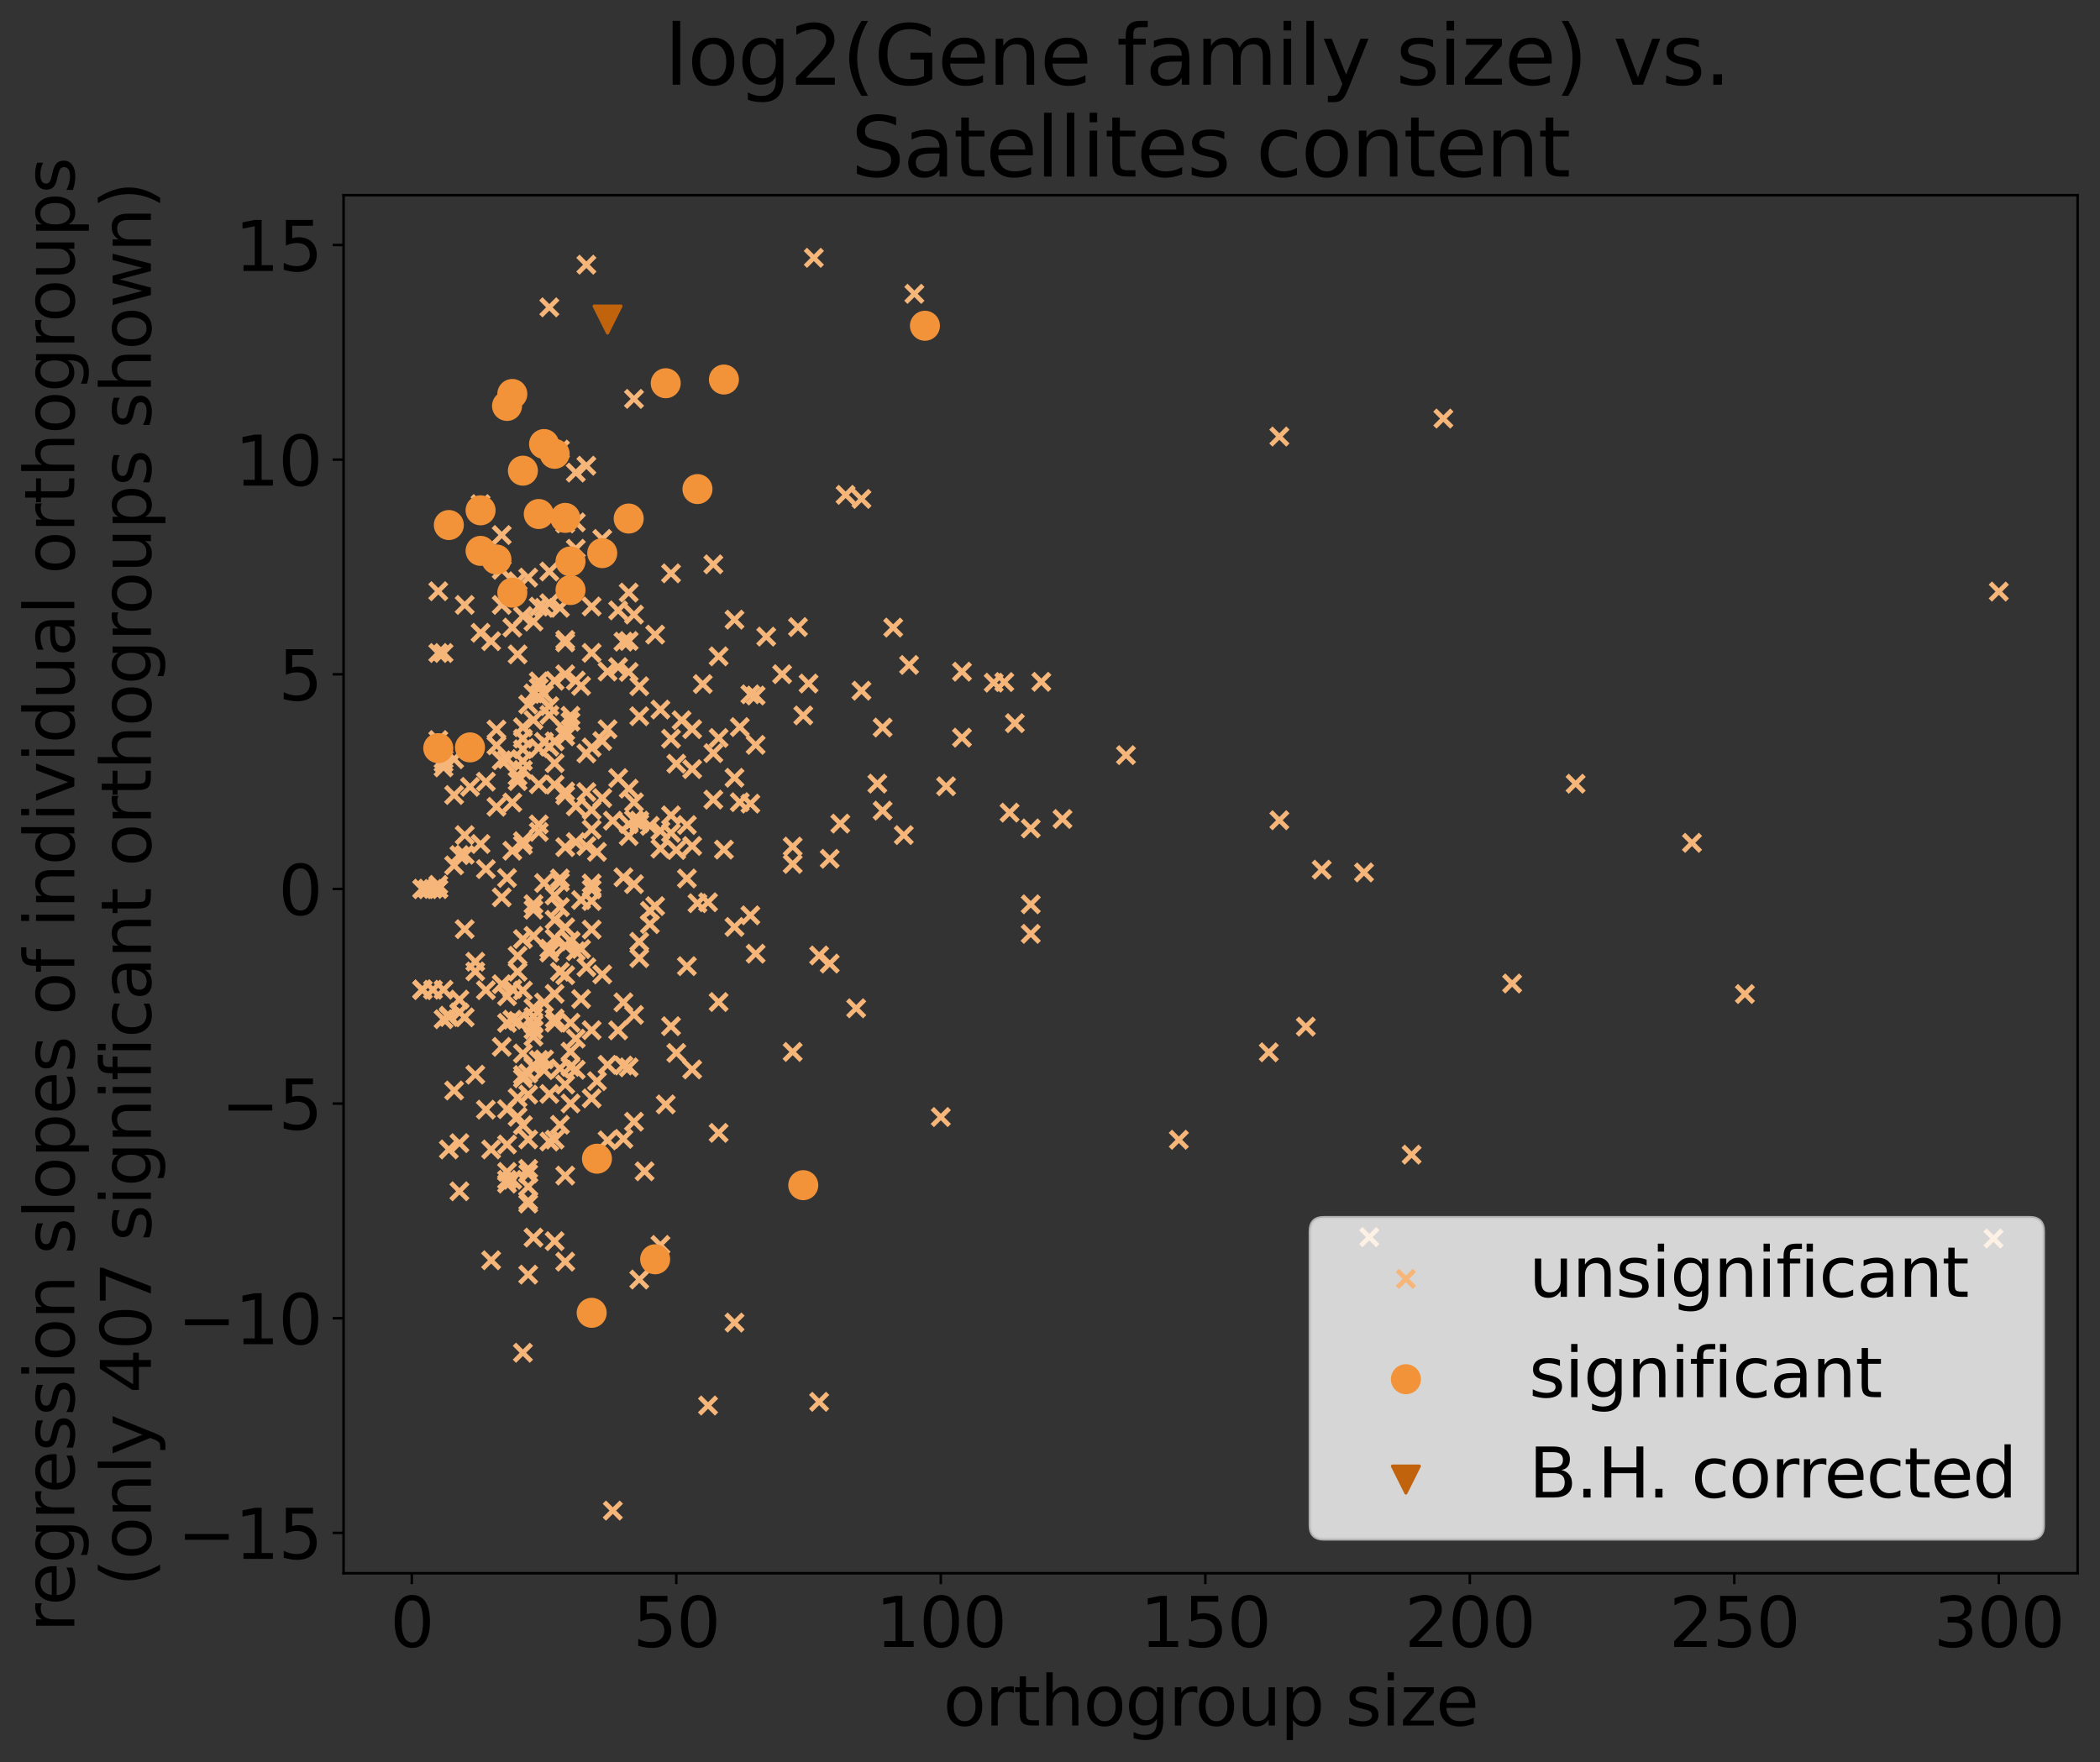 <?xml version="1.0" encoding="utf-8" standalone="no"?>
<!DOCTYPE svg PUBLIC "-//W3C//DTD SVG 1.1//EN"
  "http://www.w3.org/Graphics/SVG/1.1/DTD/svg11.dtd">
<svg xmlns:xlink="http://www.w3.org/1999/xlink" width="675.757pt" height="567.126pt" viewBox="0 0 675.757 567.126" xmlns="http://www.w3.org/2000/svg" version="1.1">
 <rect x="0" y="0" width="675.757" height="567.126" fill="#333333" stroke="none"/>
 <defs>
  <style type="text/css">*{stroke-linejoin: round; stroke-linecap: butt}</style>
 </defs>
 <g id="figure_1">
  <g id="patch_1">
   <path d="M 0 567.126 
L 675.757 567.126 
L 675.757 0 
L 0 0 
L 0 567.126 
z
" style="fill: none"/>
  </g>
  <g id="axes_1">
   <g id="patch_2">
    <path d="M 110.557 506.342 
L 668.557 506.342 
L 668.557 62.822 
L 110.557 62.822 
L 110.557 506.342 
z
" style="fill: none"/>
   </g>
   <g id="PathCollection_1">
    <defs>
     <path id="md7bfe9efcf" d="M -2.739 2.739 
L 2.739 -2.739 
M -2.739 -2.739 
L 2.739 2.739 
" style="stroke: #f6b679; stroke-width: 1.5"/>
    </defs>
    <g clip-path="url(#p1749eb6f97)">
     <use xlink:href="#md7bfe9efcf" x="169.966" y="345.491" style="fill: #f6b679; stroke: #f6b679; stroke-width: 1.5"/>
     <use xlink:href="#md7bfe9efcf" x="231.247" y="211.241" style="fill: #f6b679; stroke: #f6b679; stroke-width: 1.5"/>
     <use xlink:href="#md7bfe9efcf" x="202.309" y="206.298" style="fill: #f6b679; stroke: #f6b679; stroke-width: 1.5"/>
     <use xlink:href="#md7bfe9efcf" x="302.742" y="359.51" style="fill: #f6b679; stroke: #f6b679; stroke-width: 1.5"/>
     <use xlink:href="#md7bfe9efcf" x="171.668" y="292.78" style="fill: #f6b679; stroke: #f6b679; stroke-width: 1.5"/>
     <use xlink:href="#md7bfe9efcf" x="173.371" y="240.767" style="fill: #f6b679; stroke: #f6b679; stroke-width: 1.5"/>
     <use xlink:href="#md7bfe9efcf" x="178.477" y="252.531" style="fill: #f6b679; stroke: #f6b679; stroke-width: 1.5"/>
     <use xlink:href="#md7bfe9efcf" x="168.264" y="318.806" style="fill: #f6b679; stroke: #f6b679; stroke-width: 1.5"/>
     <use xlink:href="#md7bfe9efcf" x="146.135" y="255.867" style="fill: #f6b679; stroke: #f6b679; stroke-width: 1.5"/>
     <use xlink:href="#md7bfe9efcf" x="175.073" y="340.974" style="fill: #f6b679; stroke: #f6b679; stroke-width: 1.5"/>
     <use xlink:href="#md7bfe9efcf" x="163.157" y="379.712" style="fill: #f6b679; stroke: #f6b679; stroke-width: 1.5"/>
     <use xlink:href="#md7bfe9efcf" x="222.736" y="247.545" style="fill: #f6b679; stroke: #f6b679; stroke-width: 1.5"/>
     <use xlink:href="#md7bfe9efcf" x="178.477" y="238.589" style="fill: #f6b679; stroke: #f6b679; stroke-width: 1.5"/>
     <use xlink:href="#md7bfe9efcf" x="161.455" y="316.763" style="fill: #f6b679; stroke: #f6b679; stroke-width: 1.5"/>
     <use xlink:href="#md7bfe9efcf" x="149.539" y="327.425" style="fill: #f6b679; stroke: #f6b679; stroke-width: 1.5"/>
     <use xlink:href="#md7bfe9efcf" x="169.966" y="377.714" style="fill: #f6b679; stroke: #f6b679; stroke-width: 1.5"/>
     <use xlink:href="#md7bfe9efcf" x="171.668" y="301.205" style="fill: #f6b679; stroke: #f6b679; stroke-width: 1.5"/>
     <use xlink:href="#md7bfe9efcf" x="166.562" y="328.573" style="fill: #f6b679; stroke: #f6b679; stroke-width: 1.5"/>
     <use xlink:href="#md7bfe9efcf" x="163.157" y="356.984" style="fill: #f6b679; stroke: #f6b679; stroke-width: 1.5"/>
     <use xlink:href="#md7bfe9efcf" x="183.584" y="232.299" style="fill: #f6b679; stroke: #f6b679; stroke-width: 1.5"/>
     <use xlink:href="#md7bfe9efcf" x="195.5" y="367.023" style="fill: #f6b679; stroke: #f6b679; stroke-width: 1.5"/>
     <use xlink:href="#md7bfe9efcf" x="181.882" y="236.979" style="fill: #f6b679; stroke: #f6b679; stroke-width: 1.5"/>
     <use xlink:href="#md7bfe9efcf" x="331.681" y="291.045" style="fill: #f6b679; stroke: #f6b679; stroke-width: 1.5"/>
     <use xlink:href="#md7bfe9efcf" x="331.681" y="266.629" style="fill: #f6b679; stroke: #f6b679; stroke-width: 1.5"/>
     <use xlink:href="#md7bfe9efcf" x="168.264" y="234.052" style="fill: #f6b679; stroke: #f6b679; stroke-width: 1.5"/>
     <use xlink:href="#md7bfe9efcf" x="379.344" y="366.833" style="fill: #f6b679; stroke: #f6b679; stroke-width: 1.5"/>
     <use xlink:href="#md7bfe9efcf" x="190.393" y="284.335" style="fill: #f6b679; stroke: #f6b679; stroke-width: 1.5"/>
     <use xlink:href="#md7bfe9efcf" x="277.208" y="222.298" style="fill: #f6b679; stroke: #f6b679; stroke-width: 1.5"/>
     <use xlink:href="#md7bfe9efcf" x="154.646" y="162.252" style="fill: #f6b679; stroke: #f6b679; stroke-width: 1.5"/>
     <use xlink:href="#md7bfe9efcf" x="181.882" y="255.975" style="fill: #f6b679; stroke: #f6b679; stroke-width: 1.5"/>
     <use xlink:href="#md7bfe9efcf" x="175.073" y="284.198" style="fill: #f6b679; stroke: #f6b679; stroke-width: 1.5"/>
     <use xlink:href="#md7bfe9efcf" x="190.393" y="286.235" style="fill: #f6b679; stroke: #f6b679; stroke-width: 1.5"/>
     <use xlink:href="#md7bfe9efcf" x="266.995" y="276.4" style="fill: #f6b679; stroke: #f6b679; stroke-width: 1.5"/>
     <use xlink:href="#md7bfe9efcf" x="212.523" y="267.381" style="fill: #f6b679; stroke: #f6b679; stroke-width: 1.5"/>
     <use xlink:href="#md7bfe9efcf" x="137.623" y="286.103" style="fill: #f6b679; stroke: #f6b679; stroke-width: 1.5"/>
     <use xlink:href="#md7bfe9efcf" x="362.321" y="243.033" style="fill: #f6b679; stroke: #f6b679; stroke-width: 1.5"/>
     <use xlink:href="#md7bfe9efcf" x="241.461" y="294.596" style="fill: #f6b679; stroke: #f6b679; stroke-width: 1.5"/>
     <use xlink:href="#md7bfe9efcf" x="236.354" y="425.671" style="fill: #f6b679; stroke: #f6b679; stroke-width: 1.5"/>
     <use xlink:href="#md7bfe9efcf" x="202.309" y="269.08" style="fill: #f6b679; stroke: #f6b679; stroke-width: 1.5"/>
     <use xlink:href="#md7bfe9efcf" x="169.966" y="410.235" style="fill: #f6b679; stroke: #f6b679; stroke-width: 1.5"/>
     <use xlink:href="#md7bfe9efcf" x="171.668" y="331.428" style="fill: #f6b679; stroke: #f6b679; stroke-width: 1.5"/>
     <use xlink:href="#md7bfe9efcf" x="183.584" y="230.379" style="fill: #f6b679; stroke: #f6b679; stroke-width: 1.5"/>
     <use xlink:href="#md7bfe9efcf" x="147.837" y="325.835" style="fill: #f6b679; stroke: #f6b679; stroke-width: 1.5"/>
     <use xlink:href="#md7bfe9efcf" x="169.966" y="185.904" style="fill: #f6b679; stroke: #f6b679; stroke-width: 1.5"/>
     <use xlink:href="#md7bfe9efcf" x="152.944" y="345.877" style="fill: #f6b679; stroke: #f6b679; stroke-width: 1.5"/>
     <use xlink:href="#md7bfe9efcf" x="171.668" y="398.316" style="fill: #f6b679; stroke: #f6b679; stroke-width: 1.5"/>
     <use xlink:href="#md7bfe9efcf" x="158.05" y="405.611" style="fill: #f6b679; stroke: #f6b679; stroke-width: 1.5"/>
     <use xlink:href="#md7bfe9efcf" x="215.927" y="330.275" style="fill: #f6b679; stroke: #f6b679; stroke-width: 1.5"/>
     <use xlink:href="#md7bfe9efcf" x="159.753" y="259.663" style="fill: #f6b679; stroke: #f6b679; stroke-width: 1.5"/>
     <use xlink:href="#md7bfe9efcf" x="204.011" y="361.024" style="fill: #f6b679; stroke: #f6b679; stroke-width: 1.5"/>
     <use xlink:href="#md7bfe9efcf" x="147.837" y="321.716" style="fill: #f6b679; stroke: #f6b679; stroke-width: 1.5"/>
     <use xlink:href="#md7bfe9efcf" x="161.455" y="244.699" style="fill: #f6b679; stroke: #f6b679; stroke-width: 1.5"/>
     <use xlink:href="#md7bfe9efcf" x="171.668" y="333.637" style="fill: #f6b679; stroke: #f6b679; stroke-width: 1.5"/>
     <use xlink:href="#md7bfe9efcf" x="181.882" y="378.359" style="fill: #f6b679; stroke: #f6b679; stroke-width: 1.5"/>
     <use xlink:href="#md7bfe9efcf" x="241.461" y="223.471" style="fill: #f6b679; stroke: #f6b679; stroke-width: 1.5"/>
     <use xlink:href="#md7bfe9efcf" x="181.882" y="235.255" style="fill: #f6b679; stroke: #f6b679; stroke-width: 1.5"/>
     <use xlink:href="#md7bfe9efcf" x="180.18" y="291.971" style="fill: #f6b679; stroke: #f6b679; stroke-width: 1.5"/>
     <use xlink:href="#md7bfe9efcf" x="183.584" y="338.46" style="fill: #f6b679; stroke: #f6b679; stroke-width: 1.5"/>
     <use xlink:href="#md7bfe9efcf" x="137.623" y="286.103" style="fill: #f6b679; stroke: #f6b679; stroke-width: 1.5"/>
     <use xlink:href="#md7bfe9efcf" x="202.309" y="190.717" style="fill: #f6b679; stroke: #f6b679; stroke-width: 1.5"/>
     <use xlink:href="#md7bfe9efcf" x="236.354" y="250.323" style="fill: #f6b679; stroke: #f6b679; stroke-width: 1.5"/>
     <use xlink:href="#md7bfe9efcf" x="181.882" y="272.652" style="fill: #f6b679; stroke: #f6b679; stroke-width: 1.5"/>
     <use xlink:href="#md7bfe9efcf" x="200.607" y="282.363" style="fill: #f6b679; stroke: #f6b679; stroke-width: 1.5"/>
     <use xlink:href="#md7bfe9efcf" x="171.668" y="200.049" style="fill: #f6b679; stroke: #f6b679; stroke-width: 1.5"/>
     <use xlink:href="#md7bfe9efcf" x="156.348" y="318.684" style="fill: #f6b679; stroke: #f6b679; stroke-width: 1.5"/>
     <use xlink:href="#md7bfe9efcf" x="171.668" y="231.745" style="fill: #f6b679; stroke: #f6b679; stroke-width: 1.5"/>
     <use xlink:href="#md7bfe9efcf" x="202.309" y="265.203" style="fill: #f6b679; stroke: #f6b679; stroke-width: 1.5"/>
     <use xlink:href="#md7bfe9efcf" x="173.371" y="267.754" style="fill: #f6b679; stroke: #f6b679; stroke-width: 1.5"/>
     <use xlink:href="#md7bfe9efcf" x="142.73" y="245.486" style="fill: #f6b679; stroke: #f6b679; stroke-width: 1.5"/>
     <use xlink:href="#md7bfe9efcf" x="169.966" y="386.551" style="fill: #f6b679; stroke: #f6b679; stroke-width: 1.5"/>
     <use xlink:href="#md7bfe9efcf" x="200.607" y="322.598" style="fill: #f6b679; stroke: #f6b679; stroke-width: 1.5"/>
     <use xlink:href="#md7bfe9efcf" x="159.753" y="239.899" style="fill: #f6b679; stroke: #f6b679; stroke-width: 1.5"/>
     <use xlink:href="#md7bfe9efcf" x="168.264" y="237.722" style="fill: #f6b679; stroke: #f6b679; stroke-width: 1.5"/>
     <use xlink:href="#md7bfe9efcf" x="204.011" y="284.563" style="fill: #f6b679; stroke: #f6b679; stroke-width: 1.5"/>
     <use xlink:href="#md7bfe9efcf" x="142.73" y="246.98" style="fill: #f6b679; stroke: #f6b679; stroke-width: 1.5"/>
     <use xlink:href="#md7bfe9efcf" x="643.194" y="190.39" style="fill: #f6b679; stroke: #f6b679; stroke-width: 1.5"/>
     <use xlink:href="#md7bfe9efcf" x="209.118" y="265.793" style="fill: #f6b679; stroke: #f6b679; stroke-width: 1.5"/>
     <use xlink:href="#md7bfe9efcf" x="205.714" y="411.813" style="fill: #f6b679; stroke: #f6b679; stroke-width: 1.5"/>
     <use xlink:href="#md7bfe9efcf" x="214.225" y="355.449" style="fill: #f6b679; stroke: #f6b679; stroke-width: 1.5"/>
     <use xlink:href="#md7bfe9efcf" x="185.286" y="259.518" style="fill: #f6b679; stroke: #f6b679; stroke-width: 1.5"/>
     <use xlink:href="#md7bfe9efcf" x="243.163" y="239.732" style="fill: #f6b679; stroke: #f6b679; stroke-width: 1.5"/>
     <use xlink:href="#md7bfe9efcf" x="178.477" y="296.036" style="fill: #f6b679; stroke: #f6b679; stroke-width: 1.5"/>
     <use xlink:href="#md7bfe9efcf" x="163.157" y="244.312" style="fill: #f6b679; stroke: #f6b679; stroke-width: 1.5"/>
     <use xlink:href="#md7bfe9efcf" x="168.264" y="198.279" style="fill: #f6b679; stroke: #f6b679; stroke-width: 1.5"/>
     <use xlink:href="#md7bfe9efcf" x="192.096" y="347.96" style="fill: #f6b679; stroke: #f6b679; stroke-width: 1.5"/>
     <use xlink:href="#md7bfe9efcf" x="175.073" y="195.625" style="fill: #f6b679; stroke: #f6b679; stroke-width: 1.5"/>
     <use xlink:href="#md7bfe9efcf" x="335.085" y="219.441" style="fill: #f6b679; stroke: #f6b679; stroke-width: 1.5"/>
     <use xlink:href="#md7bfe9efcf" x="204.011" y="258.217" style="fill: #f6b679; stroke: #f6b679; stroke-width: 1.5"/>
     <use xlink:href="#md7bfe9efcf" x="135.921" y="286.103" style="fill: #f6b679; stroke: #f6b679; stroke-width: 1.5"/>
     <use xlink:href="#md7bfe9efcf" x="260.186" y="219.995" style="fill: #f6b679; stroke: #f6b679; stroke-width: 1.5"/>
     <use xlink:href="#md7bfe9efcf" x="221.034" y="282.735" style="fill: #f6b679; stroke: #f6b679; stroke-width: 1.5"/>
     <use xlink:href="#md7bfe9efcf" x="164.859" y="379.718" style="fill: #f6b679; stroke: #f6b679; stroke-width: 1.5"/>
     <use xlink:href="#md7bfe9efcf" x="171.668" y="327.221" style="fill: #f6b679; stroke: #f6b679; stroke-width: 1.5"/>
     <use xlink:href="#md7bfe9efcf" x="275.506" y="324.514" style="fill: #f6b679; stroke: #f6b679; stroke-width: 1.5"/>
     <use xlink:href="#md7bfe9efcf" x="241.461" y="258.657" style="fill: #f6b679; stroke: #f6b679; stroke-width: 1.5"/>
     <use xlink:href="#md7bfe9efcf" x="173.371" y="341.135" style="fill: #f6b679; stroke: #f6b679; stroke-width: 1.5"/>
     <use xlink:href="#md7bfe9efcf" x="181.882" y="406.059" style="fill: #f6b679; stroke: #f6b679; stroke-width: 1.5"/>
     <use xlink:href="#md7bfe9efcf" x="464.457" y="134.713" style="fill: #f6b679; stroke: #f6b679; stroke-width: 1.5"/>
     <use xlink:href="#md7bfe9efcf" x="178.477" y="245.615" style="fill: #f6b679; stroke: #f6b679; stroke-width: 1.5"/>
     <use xlink:href="#md7bfe9efcf" x="231.247" y="237.513" style="fill: #f6b679; stroke: #f6b679; stroke-width: 1.5"/>
     <use xlink:href="#md7bfe9efcf" x="164.859" y="201.984" style="fill: #f6b679; stroke: #f6b679; stroke-width: 1.5"/>
     <use xlink:href="#md7bfe9efcf" x="168.264" y="435.376" style="fill: #f6b679; stroke: #f6b679; stroke-width: 1.5"/>
     <use xlink:href="#md7bfe9efcf" x="190.393" y="260.723" style="fill: #f6b679; stroke: #f6b679; stroke-width: 1.5"/>
     <use xlink:href="#md7bfe9efcf" x="135.921" y="318.54" style="fill: #f6b679; stroke: #f6b679; stroke-width: 1.5"/>
     <use xlink:href="#md7bfe9efcf" x="438.923" y="280.789" style="fill: #f6b679; stroke: #f6b679; stroke-width: 1.5"/>
     <use xlink:href="#md7bfe9efcf" x="251.675" y="216.991" style="fill: #f6b679; stroke: #f6b679; stroke-width: 1.5"/>
     <use xlink:href="#md7bfe9efcf" x="238.056" y="258.178" style="fill: #f6b679; stroke: #f6b679; stroke-width: 1.5"/>
     <use xlink:href="#md7bfe9efcf" x="176.775" y="194.147" style="fill: #f6b679; stroke: #f6b679; stroke-width: 1.5"/>
     <use xlink:href="#md7bfe9efcf" x="193.798" y="173.451" style="fill: #f6b679; stroke: #f6b679; stroke-width: 1.5"/>
     <use xlink:href="#md7bfe9efcf" x="411.687" y="140.5" style="fill: #f6b679; stroke: #f6b679; stroke-width: 1.5"/>
     <use xlink:href="#md7bfe9efcf" x="202.309" y="343.518" style="fill: #f6b679; stroke: #f6b679; stroke-width: 1.5"/>
     <use xlink:href="#md7bfe9efcf" x="168.264" y="247.804" style="fill: #f6b679; stroke: #f6b679; stroke-width: 1.5"/>
     <use xlink:href="#md7bfe9efcf" x="149.539" y="268.765" style="fill: #f6b679; stroke: #f6b679; stroke-width: 1.5"/>
     <use xlink:href="#md7bfe9efcf" x="454.243" y="371.622" style="fill: #f6b679; stroke: #f6b679; stroke-width: 1.5"/>
     <use xlink:href="#md7bfe9efcf" x="178.477" y="319.857" style="fill: #f6b679; stroke: #f6b679; stroke-width: 1.5"/>
     <use xlink:href="#md7bfe9efcf" x="215.927" y="237.752" style="fill: #f6b679; stroke: #f6b679; stroke-width: 1.5"/>
     <use xlink:href="#md7bfe9efcf" x="178.477" y="288.198" style="fill: #f6b679; stroke: #f6b679; stroke-width: 1.5"/>
     <use xlink:href="#md7bfe9efcf" x="224.438" y="290.699" style="fill: #f6b679; stroke: #f6b679; stroke-width: 1.5"/>
     <use xlink:href="#md7bfe9efcf" x="171.668" y="343.334" style="fill: #f6b679; stroke: #f6b679; stroke-width: 1.5"/>
     <use xlink:href="#md7bfe9efcf" x="183.584" y="302.789" style="fill: #f6b679; stroke: #f6b679; stroke-width: 1.5"/>
     <use xlink:href="#md7bfe9efcf" x="192.096" y="274.172" style="fill: #f6b679; stroke: #f6b679; stroke-width: 1.5"/>
     <use xlink:href="#md7bfe9efcf" x="178.477" y="399.466" style="fill: #f6b679; stroke: #f6b679; stroke-width: 1.5"/>
     <use xlink:href="#md7bfe9efcf" x="156.348" y="357.139" style="fill: #f6b679; stroke: #f6b679; stroke-width: 1.5"/>
     <use xlink:href="#md7bfe9efcf" x="166.562" y="249.788" style="fill: #f6b679; stroke: #f6b679; stroke-width: 1.5"/>
     <use xlink:href="#md7bfe9efcf" x="154.646" y="203.657" style="fill: #f6b679; stroke: #f6b679; stroke-width: 1.5"/>
     <use xlink:href="#md7bfe9efcf" x="135.921" y="286.103" style="fill: #f6b679; stroke: #f6b679; stroke-width: 1.5"/>
     <use xlink:href="#md7bfe9efcf" x="151.241" y="253.253" style="fill: #f6b679; stroke: #f6b679; stroke-width: 1.5"/>
     <use xlink:href="#md7bfe9efcf" x="243.163" y="306.947" style="fill: #f6b679; stroke: #f6b679; stroke-width: 1.5"/>
     <use xlink:href="#md7bfe9efcf" x="331.681" y="300.56" style="fill: #f6b679; stroke: #f6b679; stroke-width: 1.5"/>
     <use xlink:href="#md7bfe9efcf" x="156.348" y="251.583" style="fill: #f6b679; stroke: #f6b679; stroke-width: 1.5"/>
     <use xlink:href="#md7bfe9efcf" x="205.714" y="308.367" style="fill: #f6b679; stroke: #f6b679; stroke-width: 1.5"/>
     <use xlink:href="#md7bfe9efcf" x="168.264" y="346.007" style="fill: #f6b679; stroke: #f6b679; stroke-width: 1.5"/>
     <use xlink:href="#md7bfe9efcf" x="171.668" y="324.437" style="fill: #f6b679; stroke: #f6b679; stroke-width: 1.5"/>
     <use xlink:href="#md7bfe9efcf" x="270.399" y="265.082" style="fill: #f6b679; stroke: #f6b679; stroke-width: 1.5"/>
     <use xlink:href="#md7bfe9efcf" x="215.927" y="262.412" style="fill: #f6b679; stroke: #f6b679; stroke-width: 1.5"/>
     <use xlink:href="#md7bfe9efcf" x="181.882" y="304.34" style="fill: #f6b679; stroke: #f6b679; stroke-width: 1.5"/>
     <use xlink:href="#md7bfe9efcf" x="159.753" y="234.806" style="fill: #f6b679; stroke: #f6b679; stroke-width: 1.5"/>
     <use xlink:href="#md7bfe9efcf" x="135.921" y="318.54" style="fill: #f6b679; stroke: #f6b679; stroke-width: 1.5"/>
     <use xlink:href="#md7bfe9efcf" x="185.286" y="334.285" style="fill: #f6b679; stroke: #f6b679; stroke-width: 1.5"/>
     <use xlink:href="#md7bfe9efcf" x="168.264" y="339.066" style="fill: #f6b679; stroke: #f6b679; stroke-width: 1.5"/>
     <use xlink:href="#md7bfe9efcf" x="168.264" y="244.969" style="fill: #f6b679; stroke: #f6b679; stroke-width: 1.5"/>
     <use xlink:href="#md7bfe9efcf" x="200.607" y="342.938" style="fill: #f6b679; stroke: #f6b679; stroke-width: 1.5"/>
     <use xlink:href="#md7bfe9efcf" x="294.231" y="94.559" style="fill: #f6b679; stroke: #f6b679; stroke-width: 1.5"/>
     <use xlink:href="#md7bfe9efcf" x="219.332" y="231.803" style="fill: #f6b679; stroke: #f6b679; stroke-width: 1.5"/>
     <use xlink:href="#md7bfe9efcf" x="255.079" y="338.556" style="fill: #f6b679; stroke: #f6b679; stroke-width: 1.5"/>
     <use xlink:href="#md7bfe9efcf" x="144.432" y="369.951" style="fill: #f6b679; stroke: #f6b679; stroke-width: 1.5"/>
     <use xlink:href="#md7bfe9efcf" x="166.562" y="307.61" style="fill: #f6b679; stroke: #f6b679; stroke-width: 1.5"/>
     <use xlink:href="#md7bfe9efcf" x="147.837" y="367.916" style="fill: #f6b679; stroke: #f6b679; stroke-width: 1.5"/>
     <use xlink:href="#md7bfe9efcf" x="272.102" y="159.262" style="fill: #f6b679; stroke: #f6b679; stroke-width: 1.5"/>
     <use xlink:href="#md7bfe9efcf" x="181.882" y="206.758" style="fill: #f6b679; stroke: #f6b679; stroke-width: 1.5"/>
     <use xlink:href="#md7bfe9efcf" x="258.484" y="230.253" style="fill: #f6b679; stroke: #f6b679; stroke-width: 1.5"/>
     <use xlink:href="#md7bfe9efcf" x="141.028" y="238.191" style="fill: #f6b679; stroke: #f6b679; stroke-width: 1.5"/>
     <use xlink:href="#md7bfe9efcf" x="186.989" y="305.452" style="fill: #f6b679; stroke: #f6b679; stroke-width: 1.5"/>
     <use xlink:href="#md7bfe9efcf" x="176.775" y="367.404" style="fill: #f6b679; stroke: #f6b679; stroke-width: 1.5"/>
     <use xlink:href="#md7bfe9efcf" x="198.905" y="250.424" style="fill: #f6b679; stroke: #f6b679; stroke-width: 1.5"/>
     <use xlink:href="#md7bfe9efcf" x="222.736" y="272.271" style="fill: #f6b679; stroke: #f6b679; stroke-width: 1.5"/>
     <use xlink:href="#md7bfe9efcf" x="175.073" y="223.359" style="fill: #f6b679; stroke: #f6b679; stroke-width: 1.5"/>
     <use xlink:href="#md7bfe9efcf" x="176.775" y="306.583" style="fill: #f6b679; stroke: #f6b679; stroke-width: 1.5"/>
     <use xlink:href="#md7bfe9efcf" x="266.995" y="310.121" style="fill: #f6b679; stroke: #f6b679; stroke-width: 1.5"/>
     <use xlink:href="#md7bfe9efcf" x="141.028" y="286.103" style="fill: #f6b679; stroke: #f6b679; stroke-width: 1.5"/>
     <use xlink:href="#md7bfe9efcf" x="175.073" y="344.408" style="fill: #f6b679; stroke: #f6b679; stroke-width: 1.5"/>
     <use xlink:href="#md7bfe9efcf" x="173.371" y="219.297" style="fill: #f6b679; stroke: #f6b679; stroke-width: 1.5"/>
     <use xlink:href="#md7bfe9efcf" x="420.198" y="330.428" style="fill: #f6b679; stroke: #f6b679; stroke-width: 1.5"/>
     <use xlink:href="#md7bfe9efcf" x="255.079" y="272.465" style="fill: #f6b679; stroke: #f6b679; stroke-width: 1.5"/>
     <use xlink:href="#md7bfe9efcf" x="195.5" y="234.706" style="fill: #f6b679; stroke: #f6b679; stroke-width: 1.5"/>
     <use xlink:href="#md7bfe9efcf" x="207.416" y="376.979" style="fill: #f6b679; stroke: #f6b679; stroke-width: 1.5"/>
     <use xlink:href="#md7bfe9efcf" x="180.18" y="195.618" style="fill: #f6b679; stroke: #f6b679; stroke-width: 1.5"/>
     <use xlink:href="#md7bfe9efcf" x="212.523" y="228.37" style="fill: #f6b679; stroke: #f6b679; stroke-width: 1.5"/>
     <use xlink:href="#md7bfe9efcf" x="178.477" y="219.096" style="fill: #f6b679; stroke: #f6b679; stroke-width: 1.5"/>
     <use xlink:href="#md7bfe9efcf" x="166.562" y="187.085" style="fill: #f6b679; stroke: #f6b679; stroke-width: 1.5"/>
     <use xlink:href="#md7bfe9efcf" x="147.837" y="383.413" style="fill: #f6b679; stroke: #f6b679; stroke-width: 1.5"/>
     <use xlink:href="#md7bfe9efcf" x="142.73" y="210.164" style="fill: #f6b679; stroke: #f6b679; stroke-width: 1.5"/>
     <use xlink:href="#md7bfe9efcf" x="185.286" y="176.611" style="fill: #f6b679; stroke: #f6b679; stroke-width: 1.5"/>
     <use xlink:href="#md7bfe9efcf" x="229.545" y="257.36" style="fill: #f6b679; stroke: #f6b679; stroke-width: 1.5"/>
     <use xlink:href="#md7bfe9efcf" x="169.966" y="226.747" style="fill: #f6b679; stroke: #f6b679; stroke-width: 1.5"/>
     <use xlink:href="#md7bfe9efcf" x="200.607" y="366.544" style="fill: #f6b679; stroke: #f6b679; stroke-width: 1.5"/>
     <use xlink:href="#md7bfe9efcf" x="212.523" y="400.676" style="fill: #f6b679; stroke: #f6b679; stroke-width: 1.5"/>
     <use xlink:href="#md7bfe9efcf" x="183.584" y="355.147" style="fill: #f6b679; stroke: #f6b679; stroke-width: 1.5"/>
     <use xlink:href="#md7bfe9efcf" x="188.691" y="85.192" style="fill: #f6b679; stroke: #f6b679; stroke-width: 1.5"/>
     <use xlink:href="#md7bfe9efcf" x="158.05" y="206.364" style="fill: #f6b679; stroke: #f6b679; stroke-width: 1.5"/>
     <use xlink:href="#md7bfe9efcf" x="229.545" y="242.389" style="fill: #f6b679; stroke: #f6b679; stroke-width: 1.5"/>
     <use xlink:href="#md7bfe9efcf" x="173.371" y="221.33" style="fill: #f6b679; stroke: #f6b679; stroke-width: 1.5"/>
     <use xlink:href="#md7bfe9efcf" x="171.668" y="291.01" style="fill: #f6b679; stroke: #f6b679; stroke-width: 1.5"/>
     <use xlink:href="#md7bfe9efcf" x="173.371" y="224.195" style="fill: #f6b679; stroke: #f6b679; stroke-width: 1.5"/>
     <use xlink:href="#md7bfe9efcf" x="135.921" y="286.103" style="fill: #f6b679; stroke: #f6b679; stroke-width: 1.5"/>
     <use xlink:href="#md7bfe9efcf" x="209.118" y="297.439" style="fill: #f6b679; stroke: #f6b679; stroke-width: 1.5"/>
     <use xlink:href="#md7bfe9efcf" x="222.736" y="344.196" style="fill: #f6b679; stroke: #f6b679; stroke-width: 1.5"/>
     <use xlink:href="#md7bfe9efcf" x="190.393" y="299.181" style="fill: #f6b679; stroke: #f6b679; stroke-width: 1.5"/>
     <use xlink:href="#md7bfe9efcf" x="161.455" y="183.393" style="fill: #f6b679; stroke: #f6b679; stroke-width: 1.5"/>
     <use xlink:href="#md7bfe9efcf" x="135.921" y="318.54" style="fill: #f6b679; stroke: #f6b679; stroke-width: 1.5"/>
     <use xlink:href="#md7bfe9efcf" x="324.872" y="261.537" style="fill: #f6b679; stroke: #f6b679; stroke-width: 1.5"/>
     <use xlink:href="#md7bfe9efcf" x="161.455" y="288.809" style="fill: #f6b679; stroke: #f6b679; stroke-width: 1.5"/>
     <use xlink:href="#md7bfe9efcf" x="263.59" y="451.176" style="fill: #f6b679; stroke: #f6b679; stroke-width: 1.5"/>
     <use xlink:href="#md7bfe9efcf" x="175.073" y="322.663" style="fill: #f6b679; stroke: #f6b679; stroke-width: 1.5"/>
     <use xlink:href="#md7bfe9efcf" x="210.82" y="204.243" style="fill: #f6b679; stroke: #f6b679; stroke-width: 1.5"/>
     <use xlink:href="#md7bfe9efcf" x="190.393" y="266.947" style="fill: #f6b679; stroke: #f6b679; stroke-width: 1.5"/>
     <use xlink:href="#md7bfe9efcf" x="158.05" y="369.951" style="fill: #f6b679; stroke: #f6b679; stroke-width: 1.5"/>
     <use xlink:href="#md7bfe9efcf" x="142.73" y="328.044" style="fill: #f6b679; stroke: #f6b679; stroke-width: 1.5"/>
     <use xlink:href="#md7bfe9efcf" x="323.169" y="219.508" style="fill: #f6b679; stroke: #f6b679; stroke-width: 1.5"/>
     <use xlink:href="#md7bfe9efcf" x="183.584" y="302.938" style="fill: #f6b679; stroke: #f6b679; stroke-width: 1.5"/>
     <use xlink:href="#md7bfe9efcf" x="180.18" y="312.755" style="fill: #f6b679; stroke: #f6b679; stroke-width: 1.5"/>
     <use xlink:href="#md7bfe9efcf" x="204.011" y="128.38" style="fill: #f6b679; stroke: #f6b679; stroke-width: 1.5"/>
     <use xlink:href="#md7bfe9efcf" x="186.989" y="289.669" style="fill: #f6b679; stroke: #f6b679; stroke-width: 1.5"/>
     <use xlink:href="#md7bfe9efcf" x="169.966" y="381.929" style="fill: #f6b679; stroke: #f6b679; stroke-width: 1.5"/>
     <use xlink:href="#md7bfe9efcf" x="205.714" y="303.106" style="fill: #f6b679; stroke: #f6b679; stroke-width: 1.5"/>
     <use xlink:href="#md7bfe9efcf" x="202.309" y="253.837" style="fill: #f6b679; stroke: #f6b679; stroke-width: 1.5"/>
     <use xlink:href="#md7bfe9efcf" x="212.523" y="273.129" style="fill: #f6b679; stroke: #f6b679; stroke-width: 1.5"/>
     <use xlink:href="#md7bfe9efcf" x="181.882" y="313.868" style="fill: #f6b679; stroke: #f6b679; stroke-width: 1.5"/>
     <use xlink:href="#md7bfe9efcf" x="236.354" y="298.336" style="fill: #f6b679; stroke: #f6b679; stroke-width: 1.5"/>
     <use xlink:href="#md7bfe9efcf" x="164.859" y="318.292" style="fill: #f6b679; stroke: #f6b679; stroke-width: 1.5"/>
     <use xlink:href="#md7bfe9efcf" x="135.921" y="318.54" style="fill: #f6b679; stroke: #f6b679; stroke-width: 1.5"/>
     <use xlink:href="#md7bfe9efcf" x="202.309" y="216.27" style="fill: #f6b679; stroke: #f6b679; stroke-width: 1.5"/>
     <use xlink:href="#md7bfe9efcf" x="152.944" y="312.646" style="fill: #f6b679; stroke: #f6b679; stroke-width: 1.5"/>
     <use xlink:href="#md7bfe9efcf" x="142.73" y="318.54" style="fill: #f6b679; stroke: #f6b679; stroke-width: 1.5"/>
     <use xlink:href="#md7bfe9efcf" x="164.859" y="273.81" style="fill: #f6b679; stroke: #f6b679; stroke-width: 1.5"/>
     <use xlink:href="#md7bfe9efcf" x="190.393" y="331.567" style="fill: #f6b679; stroke: #f6b679; stroke-width: 1.5"/>
     <use xlink:href="#md7bfe9efcf" x="255.079" y="278.069" style="fill: #f6b679; stroke: #f6b679; stroke-width: 1.5"/>
     <use xlink:href="#md7bfe9efcf" x="215.927" y="268.062" style="fill: #f6b679; stroke: #f6b679; stroke-width: 1.5"/>
     <use xlink:href="#md7bfe9efcf" x="188.691" y="254.929" style="fill: #f6b679; stroke: #f6b679; stroke-width: 1.5"/>
     <use xlink:href="#md7bfe9efcf" x="139.326" y="286.103" style="fill: #f6b679; stroke: #f6b679; stroke-width: 1.5"/>
     <use xlink:href="#md7bfe9efcf" x="411.687" y="263.992" style="fill: #f6b679; stroke: #f6b679; stroke-width: 1.5"/>
     <use xlink:href="#md7bfe9efcf" x="193.798" y="313.615" style="fill: #f6b679; stroke: #f6b679; stroke-width: 1.5"/>
     <use xlink:href="#md7bfe9efcf" x="149.539" y="275.095" style="fill: #f6b679; stroke: #f6b679; stroke-width: 1.5"/>
     <use xlink:href="#md7bfe9efcf" x="166.562" y="210.61" style="fill: #f6b679; stroke: #f6b679; stroke-width: 1.5"/>
     <use xlink:href="#md7bfe9efcf" x="205.714" y="264.103" style="fill: #f6b679; stroke: #f6b679; stroke-width: 1.5"/>
     <use xlink:href="#md7bfe9efcf" x="217.629" y="245.79" style="fill: #f6b679; stroke: #f6b679; stroke-width: 1.5"/>
     <use xlink:href="#md7bfe9efcf" x="164.859" y="258.275" style="fill: #f6b679; stroke: #f6b679; stroke-width: 1.5"/>
     <use xlink:href="#md7bfe9efcf" x="200.607" y="206.51" style="fill: #f6b679; stroke: #f6b679; stroke-width: 1.5"/>
     <use xlink:href="#md7bfe9efcf" x="425.305" y="279.898" style="fill: #f6b679; stroke: #f6b679; stroke-width: 1.5"/>
     <use xlink:href="#md7bfe9efcf" x="507.013" y="252.242" style="fill: #f6b679; stroke: #f6b679; stroke-width: 1.5"/>
     <use xlink:href="#md7bfe9efcf" x="176.775" y="305.313" style="fill: #f6b679; stroke: #f6b679; stroke-width: 1.5"/>
     <use xlink:href="#md7bfe9efcf" x="185.286" y="168.119" style="fill: #f6b679; stroke: #f6b679; stroke-width: 1.5"/>
     <use xlink:href="#md7bfe9efcf" x="161.455" y="194.689" style="fill: #f6b679; stroke: #f6b679; stroke-width: 1.5"/>
     <use xlink:href="#md7bfe9efcf" x="561.485" y="319.927" style="fill: #f6b679; stroke: #f6b679; stroke-width: 1.5"/>
     <use xlink:href="#md7bfe9efcf" x="146.135" y="278.513" style="fill: #f6b679; stroke: #f6b679; stroke-width: 1.5"/>
     <use xlink:href="#md7bfe9efcf" x="180.18" y="343.874" style="fill: #f6b679; stroke: #f6b679; stroke-width: 1.5"/>
     <use xlink:href="#md7bfe9efcf" x="146.135" y="350.977" style="fill: #f6b679; stroke: #f6b679; stroke-width: 1.5"/>
     <use xlink:href="#md7bfe9efcf" x="185.286" y="344.288" style="fill: #f6b679; stroke: #f6b679; stroke-width: 1.5"/>
     <use xlink:href="#md7bfe9efcf" x="183.584" y="179.836" style="fill: #f6b679; stroke: #f6b679; stroke-width: 1.5"/>
     <use xlink:href="#md7bfe9efcf" x="188.691" y="149.89" style="fill: #f6b679; stroke: #f6b679; stroke-width: 1.5"/>
     <use xlink:href="#md7bfe9efcf" x="204.011" y="197.802" style="fill: #f6b679; stroke: #f6b679; stroke-width: 1.5"/>
     <use xlink:href="#md7bfe9efcf" x="171.668" y="342.939" style="fill: #f6b679; stroke: #f6b679; stroke-width: 1.5"/>
     <use xlink:href="#md7bfe9efcf" x="176.775" y="230.088" style="fill: #f6b679; stroke: #f6b679; stroke-width: 1.5"/>
     <use xlink:href="#md7bfe9efcf" x="173.371" y="252.412" style="fill: #f6b679; stroke: #f6b679; stroke-width: 1.5"/>
     <use xlink:href="#md7bfe9efcf" x="173.371" y="265.335" style="fill: #f6b679; stroke: #f6b679; stroke-width: 1.5"/>
     <use xlink:href="#md7bfe9efcf" x="193.798" y="256.859" style="fill: #f6b679; stroke: #f6b679; stroke-width: 1.5"/>
     <use xlink:href="#md7bfe9efcf" x="142.73" y="244.353" style="fill: #f6b679; stroke: #f6b679; stroke-width: 1.5"/>
     <use xlink:href="#md7bfe9efcf" x="263.59" y="307.508" style="fill: #f6b679; stroke: #f6b679; stroke-width: 1.5"/>
     <use xlink:href="#md7bfe9efcf" x="169.966" y="352.283" style="fill: #f6b679; stroke: #f6b679; stroke-width: 1.5"/>
     <use xlink:href="#md7bfe9efcf" x="178.477" y="327.804" style="fill: #f6b679; stroke: #f6b679; stroke-width: 1.5"/>
     <use xlink:href="#md7bfe9efcf" x="166.562" y="353.325" style="fill: #f6b679; stroke: #f6b679; stroke-width: 1.5"/>
     <use xlink:href="#md7bfe9efcf" x="183.584" y="343.375" style="fill: #f6b679; stroke: #f6b679; stroke-width: 1.5"/>
     <use xlink:href="#md7bfe9efcf" x="243.163" y="223.855" style="fill: #f6b679; stroke: #f6b679; stroke-width: 1.5"/>
     <use xlink:href="#md7bfe9efcf" x="176.775" y="352.077" style="fill: #f6b679; stroke: #f6b679; stroke-width: 1.5"/>
     <use xlink:href="#md7bfe9efcf" x="164.859" y="328.179" style="fill: #f6b679; stroke: #f6b679; stroke-width: 1.5"/>
     <use xlink:href="#md7bfe9efcf" x="161.455" y="172.201" style="fill: #f6b679; stroke: #f6b679; stroke-width: 1.5"/>
     <use xlink:href="#md7bfe9efcf" x="141.028" y="190.279" style="fill: #f6b679; stroke: #f6b679; stroke-width: 1.5"/>
     <use xlink:href="#md7bfe9efcf" x="166.562" y="312.757" style="fill: #f6b679; stroke: #f6b679; stroke-width: 1.5"/>
     <use xlink:href="#md7bfe9efcf" x="290.826" y="268.769" style="fill: #f6b679; stroke: #f6b679; stroke-width: 1.5"/>
     <use xlink:href="#md7bfe9efcf" x="217.629" y="273.59" style="fill: #f6b679; stroke: #f6b679; stroke-width: 1.5"/>
     <use xlink:href="#md7bfe9efcf" x="221.034" y="310.953" style="fill: #f6b679; stroke: #f6b679; stroke-width: 1.5"/>
     <use xlink:href="#md7bfe9efcf" x="173.371" y="195.252" style="fill: #f6b679; stroke: #f6b679; stroke-width: 1.5"/>
     <use xlink:href="#md7bfe9efcf" x="544.463" y="271.262" style="fill: #f6b679; stroke: #f6b679; stroke-width: 1.5"/>
     <use xlink:href="#md7bfe9efcf" x="227.843" y="290.39" style="fill: #f6b679; stroke: #f6b679; stroke-width: 1.5"/>
     <use xlink:href="#md7bfe9efcf" x="209.118" y="293.156" style="fill: #f6b679; stroke: #f6b679; stroke-width: 1.5"/>
     <use xlink:href="#md7bfe9efcf" x="163.157" y="380.936" style="fill: #f6b679; stroke: #f6b679; stroke-width: 1.5"/>
     <use xlink:href="#md7bfe9efcf" x="168.264" y="270.727" style="fill: #f6b679; stroke: #f6b679; stroke-width: 1.5"/>
     <use xlink:href="#md7bfe9efcf" x="284.017" y="260.897" style="fill: #f6b679; stroke: #f6b679; stroke-width: 1.5"/>
     <use xlink:href="#md7bfe9efcf" x="146.135" y="244.353" style="fill: #f6b679; stroke: #f6b679; stroke-width: 1.5"/>
     <use xlink:href="#md7bfe9efcf" x="222.736" y="234.685" style="fill: #f6b679; stroke: #f6b679; stroke-width: 1.5"/>
     <use xlink:href="#md7bfe9efcf" x="326.574" y="232.749" style="fill: #f6b679; stroke: #f6b679; stroke-width: 1.5"/>
     <use xlink:href="#md7bfe9efcf" x="198.905" y="214.702" style="fill: #f6b679; stroke: #f6b679; stroke-width: 1.5"/>
     <use xlink:href="#md7bfe9efcf" x="144.432" y="326.907" style="fill: #f6b679; stroke: #f6b679; stroke-width: 1.5"/>
     <use xlink:href="#md7bfe9efcf" x="217.629" y="338.892" style="fill: #f6b679; stroke: #f6b679; stroke-width: 1.5"/>
     <use xlink:href="#md7bfe9efcf" x="641.491" y="398.618" style="fill: #f6b679; stroke: #f6b679; stroke-width: 1.5"/>
     <use xlink:href="#md7bfe9efcf" x="185.286" y="219.047" style="fill: #f6b679; stroke: #f6b679; stroke-width: 1.5"/>
     <use xlink:href="#md7bfe9efcf" x="185.286" y="271.018" style="fill: #f6b679; stroke: #f6b679; stroke-width: 1.5"/>
     <use xlink:href="#md7bfe9efcf" x="408.282" y="338.676" style="fill: #f6b679; stroke: #f6b679; stroke-width: 1.5"/>
     <use xlink:href="#md7bfe9efcf" x="163.157" y="282.588" style="fill: #f6b679; stroke: #f6b679; stroke-width: 1.5"/>
     <use xlink:href="#md7bfe9efcf" x="135.921" y="318.54" style="fill: #f6b679; stroke: #f6b679; stroke-width: 1.5"/>
     <use xlink:href="#md7bfe9efcf" x="195.5" y="216.136" style="fill: #f6b679; stroke: #f6b679; stroke-width: 1.5"/>
     <use xlink:href="#md7bfe9efcf" x="440.625" y="398.176" style="fill: #f6b679; stroke: #f6b679; stroke-width: 1.5"/>
     <use xlink:href="#md7bfe9efcf" x="231.247" y="322.496" style="fill: #f6b679; stroke: #f6b679; stroke-width: 1.5"/>
     <use xlink:href="#md7bfe9efcf" x="154.646" y="271.639" style="fill: #f6b679; stroke: #f6b679; stroke-width: 1.5"/>
     <use xlink:href="#md7bfe9efcf" x="341.894" y="263.592" style="fill: #f6b679; stroke: #f6b679; stroke-width: 1.5"/>
     <use xlink:href="#md7bfe9efcf" x="168.264" y="271.964" style="fill: #f6b679; stroke: #f6b679; stroke-width: 1.5"/>
     <use xlink:href="#md7bfe9efcf" x="137.623" y="286.103" style="fill: #f6b679; stroke: #f6b679; stroke-width: 1.5"/>
     <use xlink:href="#md7bfe9efcf" x="486.586" y="316.539" style="fill: #f6b679; stroke: #f6b679; stroke-width: 1.5"/>
     <use xlink:href="#md7bfe9efcf" x="181.882" y="254.749" style="fill: #f6b679; stroke: #f6b679; stroke-width: 1.5"/>
     <use xlink:href="#md7bfe9efcf" x="141.028" y="210.164" style="fill: #f6b679; stroke: #f6b679; stroke-width: 1.5"/>
     <use xlink:href="#md7bfe9efcf" x="190.393" y="195.197" style="fill: #f6b679; stroke: #f6b679; stroke-width: 1.5"/>
     <use xlink:href="#md7bfe9efcf" x="181.882" y="298.459" style="fill: #f6b679; stroke: #f6b679; stroke-width: 1.5"/>
     <use xlink:href="#md7bfe9efcf" x="190.393" y="210.124" style="fill: #f6b679; stroke: #f6b679; stroke-width: 1.5"/>
     <use xlink:href="#md7bfe9efcf" x="304.445" y="253.061" style="fill: #f6b679; stroke: #f6b679; stroke-width: 1.5"/>
     <use xlink:href="#md7bfe9efcf" x="144.432" y="327.329" style="fill: #f6b679; stroke: #f6b679; stroke-width: 1.5"/>
     <use xlink:href="#md7bfe9efcf" x="168.264" y="347.052" style="fill: #f6b679; stroke: #f6b679; stroke-width: 1.5"/>
     <use xlink:href="#md7bfe9efcf" x="176.775" y="240.309" style="fill: #f6b679; stroke: #f6b679; stroke-width: 1.5"/>
     <use xlink:href="#md7bfe9efcf" x="152.944" y="309.53" style="fill: #f6b679; stroke: #f6b679; stroke-width: 1.5"/>
     <use xlink:href="#md7bfe9efcf" x="292.529" y="214.01" style="fill: #f6b679; stroke: #f6b679; stroke-width: 1.5"/>
     <use xlink:href="#md7bfe9efcf" x="171.668" y="223.156" style="fill: #f6b679; stroke: #f6b679; stroke-width: 1.5"/>
     <use xlink:href="#md7bfe9efcf" x="166.562" y="359.436" style="fill: #f6b679; stroke: #f6b679; stroke-width: 1.5"/>
     <use xlink:href="#md7bfe9efcf" x="190.393" y="240.551" style="fill: #f6b679; stroke: #f6b679; stroke-width: 1.5"/>
     <use xlink:href="#md7bfe9efcf" x="198.905" y="196.445" style="fill: #f6b679; stroke: #f6b679; stroke-width: 1.5"/>
     <use xlink:href="#md7bfe9efcf" x="168.264" y="302.241" style="fill: #f6b679; stroke: #f6b679; stroke-width: 1.5"/>
     <use xlink:href="#md7bfe9efcf" x="163.157" y="377.165" style="fill: #f6b679; stroke: #f6b679; stroke-width: 1.5"/>
     <use xlink:href="#md7bfe9efcf" x="261.888" y="82.982" style="fill: #f6b679; stroke: #f6b679; stroke-width: 1.5"/>
     <use xlink:href="#md7bfe9efcf" x="185.286" y="152.102" style="fill: #f6b679; stroke: #f6b679; stroke-width: 1.5"/>
     <use xlink:href="#md7bfe9efcf" x="226.141" y="220.162" style="fill: #f6b679; stroke: #f6b679; stroke-width: 1.5"/>
     <use xlink:href="#md7bfe9efcf" x="188.691" y="242.491" style="fill: #f6b679; stroke: #f6b679; stroke-width: 1.5"/>
     <use xlink:href="#md7bfe9efcf" x="238.056" y="234.006" style="fill: #f6b679; stroke: #f6b679; stroke-width: 1.5"/>
     <use xlink:href="#md7bfe9efcf" x="256.781" y="201.819" style="fill: #f6b679; stroke: #f6b679; stroke-width: 1.5"/>
     <use xlink:href="#md7bfe9efcf" x="168.264" y="241.138" style="fill: #f6b679; stroke: #f6b679; stroke-width: 1.5"/>
     <use xlink:href="#md7bfe9efcf" x="169.966" y="376.194" style="fill: #f6b679; stroke: #f6b679; stroke-width: 1.5"/>
     <use xlink:href="#md7bfe9efcf" x="149.539" y="299.054" style="fill: #f6b679; stroke: #f6b679; stroke-width: 1.5"/>
     <use xlink:href="#md7bfe9efcf" x="141.028" y="286.103" style="fill: #f6b679; stroke: #f6b679; stroke-width: 1.5"/>
     <use xlink:href="#md7bfe9efcf" x="185.286" y="306.13" style="fill: #f6b679; stroke: #f6b679; stroke-width: 1.5"/>
     <use xlink:href="#md7bfe9efcf" x="159.753" y="181.017" style="fill: #f6b679; stroke: #f6b679; stroke-width: 1.5"/>
     <use xlink:href="#md7bfe9efcf" x="178.477" y="302.048" style="fill: #f6b679; stroke: #f6b679; stroke-width: 1.5"/>
     <use xlink:href="#md7bfe9efcf" x="188.691" y="311.301" style="fill: #f6b679; stroke: #f6b679; stroke-width: 1.5"/>
     <use xlink:href="#md7bfe9efcf" x="205.714" y="220.866" style="fill: #f6b679; stroke: #f6b679; stroke-width: 1.5"/>
     <use xlink:href="#md7bfe9efcf" x="195.5" y="342.696" style="fill: #f6b679; stroke: #f6b679; stroke-width: 1.5"/>
     <use xlink:href="#md7bfe9efcf" x="204.011" y="326.651" style="fill: #f6b679; stroke: #f6b679; stroke-width: 1.5"/>
     <use xlink:href="#md7bfe9efcf" x="193.798" y="238.493" style="fill: #f6b679; stroke: #f6b679; stroke-width: 1.5"/>
     <use xlink:href="#md7bfe9efcf" x="180.18" y="282.721" style="fill: #f6b679; stroke: #f6b679; stroke-width: 1.5"/>
     <use xlink:href="#md7bfe9efcf" x="205.714" y="265.02" style="fill: #f6b679; stroke: #f6b679; stroke-width: 1.5"/>
     <use xlink:href="#md7bfe9efcf" x="210.82" y="291.628" style="fill: #f6b679; stroke: #f6b679; stroke-width: 1.5"/>
     <use xlink:href="#md7bfe9efcf" x="186.989" y="220.766" style="fill: #f6b679; stroke: #f6b679; stroke-width: 1.5"/>
     <use xlink:href="#md7bfe9efcf" x="190.393" y="353.519" style="fill: #f6b679; stroke: #f6b679; stroke-width: 1.5"/>
     <use xlink:href="#md7bfe9efcf" x="163.157" y="320.628" style="fill: #f6b679; stroke: #f6b679; stroke-width: 1.5"/>
     <use xlink:href="#md7bfe9efcf" x="227.843" y="452.359" style="fill: #f6b679; stroke: #f6b679; stroke-width: 1.5"/>
     <use xlink:href="#md7bfe9efcf" x="221.034" y="265.537" style="fill: #f6b679; stroke: #f6b679; stroke-width: 1.5"/>
     <use xlink:href="#md7bfe9efcf" x="282.315" y="252.205" style="fill: #f6b679; stroke: #f6b679; stroke-width: 1.5"/>
     <use xlink:href="#md7bfe9efcf" x="161.455" y="336.927" style="fill: #f6b679; stroke: #f6b679; stroke-width: 1.5"/>
     <use xlink:href="#md7bfe9efcf" x="176.775" y="98.915" style="fill: #f6b679; stroke: #f6b679; stroke-width: 1.5"/>
     <use xlink:href="#md7bfe9efcf" x="135.921" y="318.54" style="fill: #f6b679; stroke: #f6b679; stroke-width: 1.5"/>
     <use xlink:href="#md7bfe9efcf" x="139.326" y="318.54" style="fill: #f6b679; stroke: #f6b679; stroke-width: 1.5"/>
     <use xlink:href="#md7bfe9efcf" x="197.202" y="264.135" style="fill: #f6b679; stroke: #f6b679; stroke-width: 1.5"/>
     <use xlink:href="#md7bfe9efcf" x="180.18" y="362.01" style="fill: #f6b679; stroke: #f6b679; stroke-width: 1.5"/>
     <use xlink:href="#md7bfe9efcf" x="171.668" y="329.614" style="fill: #f6b679; stroke: #f6b679; stroke-width: 1.5"/>
     <use xlink:href="#md7bfe9efcf" x="287.422" y="201.988" style="fill: #f6b679; stroke: #f6b679; stroke-width: 1.5"/>
     <use xlink:href="#md7bfe9efcf" x="190.393" y="290.006" style="fill: #f6b679; stroke: #f6b679; stroke-width: 1.5"/>
     <use xlink:href="#md7bfe9efcf" x="181.882" y="217.021" style="fill: #f6b679; stroke: #f6b679; stroke-width: 1.5"/>
     <use xlink:href="#md7bfe9efcf" x="231.247" y="364.61" style="fill: #f6b679; stroke: #f6b679; stroke-width: 1.5"/>
     <use xlink:href="#md7bfe9efcf" x="166.562" y="251.387" style="fill: #f6b679; stroke: #f6b679; stroke-width: 1.5"/>
     <use xlink:href="#md7bfe9efcf" x="180.18" y="144.698" style="fill: #f6b679; stroke: #f6b679; stroke-width: 1.5"/>
     <use xlink:href="#md7bfe9efcf" x="188.691" y="272.315" style="fill: #f6b679; stroke: #f6b679; stroke-width: 1.5"/>
     <use xlink:href="#md7bfe9efcf" x="181.882" y="168.46" style="fill: #f6b679; stroke: #f6b679; stroke-width: 1.5"/>
     <use xlink:href="#md7bfe9efcf" x="175.073" y="238.76" style="fill: #f6b679; stroke: #f6b679; stroke-width: 1.5"/>
     <use xlink:href="#md7bfe9efcf" x="204.011" y="263.814" style="fill: #f6b679; stroke: #f6b679; stroke-width: 1.5"/>
     <use xlink:href="#md7bfe9efcf" x="205.714" y="230.511" style="fill: #f6b679; stroke: #f6b679; stroke-width: 1.5"/>
     <use xlink:href="#md7bfe9efcf" x="309.551" y="216.181" style="fill: #f6b679; stroke: #f6b679; stroke-width: 1.5"/>
     <use xlink:href="#md7bfe9efcf" x="178.477" y="366.79" style="fill: #f6b679; stroke: #f6b679; stroke-width: 1.5"/>
     <use xlink:href="#md7bfe9efcf" x="246.568" y="204.9" style="fill: #f6b679; stroke: #f6b679; stroke-width: 1.5"/>
     <use xlink:href="#md7bfe9efcf" x="229.545" y="181.632" style="fill: #f6b679; stroke: #f6b679; stroke-width: 1.5"/>
     <use xlink:href="#md7bfe9efcf" x="149.539" y="194.689" style="fill: #f6b679; stroke: #f6b679; stroke-width: 1.5"/>
     <use xlink:href="#md7bfe9efcf" x="232.95" y="273.442" style="fill: #f6b679; stroke: #f6b679; stroke-width: 1.5"/>
     <use xlink:href="#md7bfe9efcf" x="169.966" y="366.719" style="fill: #f6b679; stroke: #f6b679; stroke-width: 1.5"/>
     <use xlink:href="#md7bfe9efcf" x="163.157" y="368.355" style="fill: #f6b679; stroke: #f6b679; stroke-width: 1.5"/>
     <use xlink:href="#md7bfe9efcf" x="147.837" y="275.207" style="fill: #f6b679; stroke: #f6b679; stroke-width: 1.5"/>
     <use xlink:href="#md7bfe9efcf" x="236.354" y="199.435" style="fill: #f6b679; stroke: #f6b679; stroke-width: 1.5"/>
     <use xlink:href="#md7bfe9efcf" x="156.348" y="279.72" style="fill: #f6b679; stroke: #f6b679; stroke-width: 1.5"/>
     <use xlink:href="#md7bfe9efcf" x="284.017" y="234.155" style="fill: #f6b679; stroke: #f6b679; stroke-width: 1.5"/>
     <use xlink:href="#md7bfe9efcf" x="277.208" y="160.578" style="fill: #f6b679; stroke: #f6b679; stroke-width: 1.5"/>
     <use xlink:href="#md7bfe9efcf" x="176.775" y="227.262" style="fill: #f6b679; stroke: #f6b679; stroke-width: 1.5"/>
     <use xlink:href="#md7bfe9efcf" x="197.202" y="486.182" style="fill: #f6b679; stroke: #f6b679; stroke-width: 1.5"/>
     <use xlink:href="#md7bfe9efcf" x="180.18" y="283.86" style="fill: #f6b679; stroke: #f6b679; stroke-width: 1.5"/>
     <use xlink:href="#md7bfe9efcf" x="163.157" y="329.219" style="fill: #f6b679; stroke: #f6b679; stroke-width: 1.5"/>
     <use xlink:href="#md7bfe9efcf" x="181.882" y="349.056" style="fill: #f6b679; stroke: #f6b679; stroke-width: 1.5"/>
     <use xlink:href="#md7bfe9efcf" x="181.882" y="205.967" style="fill: #f6b679; stroke: #f6b679; stroke-width: 1.5"/>
     <use xlink:href="#md7bfe9efcf" x="168.264" y="362.137" style="fill: #f6b679; stroke: #f6b679; stroke-width: 1.5"/>
     <use xlink:href="#md7bfe9efcf" x="198.905" y="331.62" style="fill: #f6b679; stroke: #f6b679; stroke-width: 1.5"/>
     <use xlink:href="#md7bfe9efcf" x="176.775" y="183.932" style="fill: #f6b679; stroke: #f6b679; stroke-width: 1.5"/>
     <use xlink:href="#md7bfe9efcf" x="319.765" y="219.721" style="fill: #f6b679; stroke: #f6b679; stroke-width: 1.5"/>
     <use xlink:href="#md7bfe9efcf" x="215.927" y="184.537" style="fill: #f6b679; stroke: #f6b679; stroke-width: 1.5"/>
     <use xlink:href="#md7bfe9efcf" x="141.028" y="284.788" style="fill: #f6b679; stroke: #f6b679; stroke-width: 1.5"/>
     <use xlink:href="#md7bfe9efcf" x="183.584" y="329.179" style="fill: #f6b679; stroke: #f6b679; stroke-width: 1.5"/>
     <use xlink:href="#md7bfe9efcf" x="169.966" y="387.374" style="fill: #f6b679; stroke: #f6b679; stroke-width: 1.5"/>
     <use xlink:href="#md7bfe9efcf" x="186.989" y="321.537" style="fill: #f6b679; stroke: #f6b679; stroke-width: 1.5"/>
     <use xlink:href="#md7bfe9efcf" x="178.477" y="329.139" style="fill: #f6b679; stroke: #f6b679; stroke-width: 1.5"/>
     <use xlink:href="#md7bfe9efcf" x="309.551" y="237.416" style="fill: #f6b679; stroke: #f6b679; stroke-width: 1.5"/>
    </g>
   </g>
   <g id="PathCollection_2">
    <defs>
     <path id="m72065b0075" d="M 0 4.33 
C 1.148 4.33 2.25 3.874 3.062 3.062 
C 3.874 2.25 4.33 1.148 4.33 0 
C 4.33 -1.148 3.874 -2.25 3.062 -3.062 
C 2.25 -3.874 1.148 -4.33 0 -4.33 
C -1.148 -4.33 -2.25 -3.874 -3.062 -3.062 
C -3.874 -2.25 -4.33 -1.148 -4.33 0 
C -4.33 1.148 -3.874 2.25 -3.062 3.062 
C -2.25 3.874 -1.148 4.33 0 4.33 
z
" style="stroke: #f2933a"/>
    </defs>
    <g clip-path="url(#p1749eb6f97)">
     <use xlink:href="#m72065b0075" x="178.477" y="146.062" style="fill: #f2933a; stroke: #f2933a"/>
     <use xlink:href="#m72065b0075" x="181.882" y="166.68" style="fill: #f2933a; stroke: #f2933a"/>
     <use xlink:href="#m72065b0075" x="151.241" y="240.547" style="fill: #f2933a; stroke: #f2933a"/>
     <use xlink:href="#m72065b0075" x="214.225" y="123.343" style="fill: #f2933a; stroke: #f2933a"/>
     <use xlink:href="#m72065b0075" x="202.309" y="166.893" style="fill: #f2933a; stroke: #f2933a"/>
     <use xlink:href="#m72065b0075" x="173.371" y="165.437" style="fill: #f2933a; stroke: #f2933a"/>
     <use xlink:href="#m72065b0075" x="154.646" y="177.296" style="fill: #f2933a; stroke: #f2933a"/>
     <use xlink:href="#m72065b0075" x="164.859" y="190.75" style="fill: #f2933a; stroke: #f2933a"/>
     <use xlink:href="#m72065b0075" x="164.859" y="126.802" style="fill: #f2933a; stroke: #f2933a"/>
     <use xlink:href="#m72065b0075" x="258.484" y="381.445" style="fill: #f2933a; stroke: #f2933a"/>
     <use xlink:href="#m72065b0075" x="224.438" y="157.409" style="fill: #f2933a; stroke: #f2933a"/>
     <use xlink:href="#m72065b0075" x="232.95" y="122.153" style="fill: #f2933a; stroke: #f2933a"/>
     <use xlink:href="#m72065b0075" x="159.753" y="180.062" style="fill: #f2933a; stroke: #f2933a"/>
     <use xlink:href="#m72065b0075" x="193.798" y="178.023" style="fill: #f2933a; stroke: #f2933a"/>
     <use xlink:href="#m72065b0075" x="141.028" y="240.793" style="fill: #f2933a; stroke: #f2933a"/>
     <use xlink:href="#m72065b0075" x="183.584" y="189.905" style="fill: #f2933a; stroke: #f2933a"/>
     <use xlink:href="#m72065b0075" x="190.393" y="422.525" style="fill: #f2933a; stroke: #f2933a"/>
     <use xlink:href="#m72065b0075" x="192.096" y="372.926" style="fill: #f2933a; stroke: #f2933a"/>
     <use xlink:href="#m72065b0075" x="210.82" y="405.296" style="fill: #f2933a; stroke: #f2933a"/>
     <use xlink:href="#m72065b0075" x="175.073" y="142.909" style="fill: #f2933a; stroke: #f2933a"/>
     <use xlink:href="#m72065b0075" x="168.264" y="151.483" style="fill: #f2933a; stroke: #f2933a"/>
     <use xlink:href="#m72065b0075" x="297.635" y="104.845" style="fill: #f2933a; stroke: #f2933a"/>
     <use xlink:href="#m72065b0075" x="144.432" y="168.979" style="fill: #f2933a; stroke: #f2933a"/>
     <use xlink:href="#m72065b0075" x="154.646" y="164.245" style="fill: #f2933a; stroke: #f2933a"/>
     <use xlink:href="#m72065b0075" x="163.157" y="130.645" style="fill: #f2933a; stroke: #f2933a"/>
     <use xlink:href="#m72065b0075" x="183.584" y="180.689" style="fill: #f2933a; stroke: #f2933a"/>
    </g>
   </g>
   <g id="PathCollection_3">
    <defs>
     <path id="mdab8204893" d="M -0 4.33 
L 4.33 -4.33 
L -4.33 -4.33 
z
" style="stroke: #c0630c"/>
    </defs>
    <g clip-path="url(#p1749eb6f97)">
     <use xlink:href="#mdab8204893" x="195.5" y="102.845" style="fill: #c0630c; stroke: #c0630c"/>
    </g>
   </g>
   <g id="matplotlib.axis_1">
    <g id="xtick_1">
     <g id="line2d_1">
      <defs>
       <path id="madb2c9014f" d="M 0 0 
L 0 3.5 
" style="stroke: #000000; stroke-width: 0.8"/>
      </defs>
      <g>
       <use xlink:href="#madb2c9014f" x="132.516" y="506.342" style="stroke: #000000; stroke-width: 0.8"/>
      </g>
     </g>
     <g id="text_1">
      <!-- 0 -->
      <g transform="translate(125.518 530.059) scale(0.22 -0.22)">
       <defs>
        <path id="DejaVuSans-30" d="M 2034 4250 
Q 1547 4250 1301 3770 
Q 1056 3291 1056 2328 
Q 1056 1369 1301 889 
Q 1547 409 2034 409 
Q 2525 409 2770 889 
Q 3016 1369 3016 2328 
Q 3016 3291 2770 3770 
Q 2525 4250 2034 4250 
z
M 2034 4750 
Q 2819 4750 3233 4129 
Q 3647 3509 3647 2328 
Q 3647 1150 3233 529 
Q 2819 -91 2034 -91 
Q 1250 -91 836 529 
Q 422 1150 422 2328 
Q 422 3509 836 4129 
Q 1250 4750 2034 4750 
z
" transform="scale(0.016)"/>
       </defs>
       <use xlink:href="#DejaVuSans-30"/>
      </g>
     </g>
    </g>
    <g id="xtick_2">
     <g id="line2d_2">
      <g>
       <use xlink:href="#madb2c9014f" x="217.629" y="506.342" style="stroke: #000000; stroke-width: 0.8"/>
      </g>
     </g>
     <g id="text_2">
      <!-- 50 -->
      <g transform="translate(203.632 530.059) scale(0.22 -0.22)">
       <defs>
        <path id="DejaVuSans-35" d="M 691 4666 
L 3169 4666 
L 3169 4134 
L 1269 4134 
L 1269 2991 
Q 1406 3038 1543 3061 
Q 1681 3084 1819 3084 
Q 2600 3084 3056 2656 
Q 3513 2228 3513 1497 
Q 3513 744 3044 326 
Q 2575 -91 1722 -91 
Q 1428 -91 1123 -41 
Q 819 9 494 109 
L 494 744 
Q 775 591 1075 516 
Q 1375 441 1709 441 
Q 2250 441 2565 725 
Q 2881 1009 2881 1497 
Q 2881 1984 2565 2268 
Q 2250 2553 1709 2553 
Q 1456 2553 1204 2497 
Q 953 2441 691 2322 
L 691 4666 
z
" transform="scale(0.016)"/>
       </defs>
       <use xlink:href="#DejaVuSans-35"/>
       <use xlink:href="#DejaVuSans-30" x="63.623"/>
      </g>
     </g>
    </g>
    <g id="xtick_3">
     <g id="line2d_3">
      <g>
       <use xlink:href="#madb2c9014f" x="302.742" y="506.342" style="stroke: #000000; stroke-width: 0.8"/>
      </g>
     </g>
     <g id="text_3">
      <!-- 100 -->
      <g transform="translate(281.746 530.059) scale(0.22 -0.22)">
       <defs>
        <path id="DejaVuSans-31" d="M 794 531 
L 1825 531 
L 1825 4091 
L 703 3866 
L 703 4441 
L 1819 4666 
L 2450 4666 
L 2450 531 
L 3481 531 
L 3481 0 
L 794 0 
L 794 531 
z
" transform="scale(0.016)"/>
       </defs>
       <use xlink:href="#DejaVuSans-31"/>
       <use xlink:href="#DejaVuSans-30" x="63.623"/>
       <use xlink:href="#DejaVuSans-30" x="127.246"/>
      </g>
     </g>
    </g>
    <g id="xtick_4">
     <g id="line2d_4">
      <g>
       <use xlink:href="#madb2c9014f" x="387.855" y="506.342" style="stroke: #000000; stroke-width: 0.8"/>
      </g>
     </g>
     <g id="text_4">
      <!-- 150 -->
      <g transform="translate(366.859 530.059) scale(0.22 -0.22)">
       <use xlink:href="#DejaVuSans-31"/>
       <use xlink:href="#DejaVuSans-35" x="63.623"/>
       <use xlink:href="#DejaVuSans-30" x="127.246"/>
      </g>
     </g>
    </g>
    <g id="xtick_5">
     <g id="line2d_5">
      <g>
       <use xlink:href="#madb2c9014f" x="472.968" y="506.342" style="stroke: #000000; stroke-width: 0.8"/>
      </g>
     </g>
     <g id="text_5">
      <!-- 200 -->
      <g transform="translate(451.972 530.059) scale(0.22 -0.22)">
       <defs>
        <path id="DejaVuSans-32" d="M 1228 531 
L 3431 531 
L 3431 0 
L 469 0 
L 469 531 
Q 828 903 1448 1529 
Q 2069 2156 2228 2338 
Q 2531 2678 2651 2914 
Q 2772 3150 2772 3378 
Q 2772 3750 2511 3984 
Q 2250 4219 1831 4219 
Q 1534 4219 1204 4116 
Q 875 4013 500 3803 
L 500 4441 
Q 881 4594 1212 4672 
Q 1544 4750 1819 4750 
Q 2544 4750 2975 4387 
Q 3406 4025 3406 3419 
Q 3406 3131 3298 2873 
Q 3191 2616 2906 2266 
Q 2828 2175 2409 1742 
Q 1991 1309 1228 531 
z
" transform="scale(0.016)"/>
       </defs>
       <use xlink:href="#DejaVuSans-32"/>
       <use xlink:href="#DejaVuSans-30" x="63.623"/>
       <use xlink:href="#DejaVuSans-30" x="127.246"/>
      </g>
     </g>
    </g>
    <g id="xtick_6">
     <g id="line2d_6">
      <g>
       <use xlink:href="#madb2c9014f" x="558.081" y="506.342" style="stroke: #000000; stroke-width: 0.8"/>
      </g>
     </g>
     <g id="text_6">
      <!-- 250 -->
      <g transform="translate(537.085 530.059) scale(0.22 -0.22)">
       <use xlink:href="#DejaVuSans-32"/>
       <use xlink:href="#DejaVuSans-35" x="63.623"/>
       <use xlink:href="#DejaVuSans-30" x="127.246"/>
      </g>
     </g>
    </g>
    <g id="xtick_7">
     <g id="line2d_7">
      <g>
       <use xlink:href="#madb2c9014f" x="643.194" y="506.342" style="stroke: #000000; stroke-width: 0.8"/>
      </g>
     </g>
     <g id="text_7">
      <!-- 300 -->
      <g transform="translate(622.197 530.059) scale(0.22 -0.22)">
       <defs>
        <path id="DejaVuSans-33" d="M 2597 2516 
Q 3050 2419 3304 2112 
Q 3559 1806 3559 1356 
Q 3559 666 3084 287 
Q 2609 -91 1734 -91 
Q 1441 -91 1130 -33 
Q 819 25 488 141 
L 488 750 
Q 750 597 1062 519 
Q 1375 441 1716 441 
Q 2309 441 2620 675 
Q 2931 909 2931 1356 
Q 2931 1769 2642 2001 
Q 2353 2234 1838 2234 
L 1294 2234 
L 1294 2753 
L 1863 2753 
Q 2328 2753 2575 2939 
Q 2822 3125 2822 3475 
Q 2822 3834 2567 4026 
Q 2313 4219 1838 4219 
Q 1578 4219 1281 4162 
Q 984 4106 628 3988 
L 628 4550 
Q 988 4650 1302 4700 
Q 1616 4750 1894 4750 
Q 2613 4750 3031 4423 
Q 3450 4097 3450 3541 
Q 3450 3153 3228 2886 
Q 3006 2619 2597 2516 
z
" transform="scale(0.016)"/>
       </defs>
       <use xlink:href="#DejaVuSans-33"/>
       <use xlink:href="#DejaVuSans-30" x="63.623"/>
       <use xlink:href="#DejaVuSans-30" x="127.246"/>
      </g>
     </g>
    </g>
    <g id="text_8">
     <!-- orthogroup size -->
     <g transform="translate(303.524 555.351) scale(0.22 -0.22)">
      <defs>
       <path id="DejaVuSans-6f" d="M 1959 3097 
Q 1497 3097 1228 2736 
Q 959 2375 959 1747 
Q 959 1119 1226 758 
Q 1494 397 1959 397 
Q 2419 397 2687 759 
Q 2956 1122 2956 1747 
Q 2956 2369 2687 2733 
Q 2419 3097 1959 3097 
z
M 1959 3584 
Q 2709 3584 3137 3096 
Q 3566 2609 3566 1747 
Q 3566 888 3137 398 
Q 2709 -91 1959 -91 
Q 1206 -91 779 398 
Q 353 888 353 1747 
Q 353 2609 779 3096 
Q 1206 3584 1959 3584 
z
" transform="scale(0.016)"/>
       <path id="DejaVuSans-72" d="M 2631 2963 
Q 2534 3019 2420 3045 
Q 2306 3072 2169 3072 
Q 1681 3072 1420 2755 
Q 1159 2438 1159 1844 
L 1159 0 
L 581 0 
L 581 3500 
L 1159 3500 
L 1159 2956 
Q 1341 3275 1631 3429 
Q 1922 3584 2338 3584 
Q 2397 3584 2469 3576 
Q 2541 3569 2628 3553 
L 2631 2963 
z
" transform="scale(0.016)"/>
       <path id="DejaVuSans-74" d="M 1172 4494 
L 1172 3500 
L 2356 3500 
L 2356 3053 
L 1172 3053 
L 1172 1153 
Q 1172 725 1289 603 
Q 1406 481 1766 481 
L 2356 481 
L 2356 0 
L 1766 0 
Q 1100 0 847 248 
Q 594 497 594 1153 
L 594 3053 
L 172 3053 
L 172 3500 
L 594 3500 
L 594 4494 
L 1172 4494 
z
" transform="scale(0.016)"/>
       <path id="DejaVuSans-68" d="M 3513 2113 
L 3513 0 
L 2938 0 
L 2938 2094 
Q 2938 2591 2744 2837 
Q 2550 3084 2163 3084 
Q 1697 3084 1428 2787 
Q 1159 2491 1159 1978 
L 1159 0 
L 581 0 
L 581 4863 
L 1159 4863 
L 1159 2956 
Q 1366 3272 1645 3428 
Q 1925 3584 2291 3584 
Q 2894 3584 3203 3211 
Q 3513 2838 3513 2113 
z
" transform="scale(0.016)"/>
       <path id="DejaVuSans-67" d="M 2906 1791 
Q 2906 2416 2648 2759 
Q 2391 3103 1925 3103 
Q 1463 3103 1205 2759 
Q 947 2416 947 1791 
Q 947 1169 1205 825 
Q 1463 481 1925 481 
Q 2391 481 2648 825 
Q 2906 1169 2906 1791 
z
M 3481 434 
Q 3481 -459 3084 -895 
Q 2688 -1331 1869 -1331 
Q 1566 -1331 1297 -1286 
Q 1028 -1241 775 -1147 
L 775 -588 
Q 1028 -725 1275 -790 
Q 1522 -856 1778 -856 
Q 2344 -856 2625 -561 
Q 2906 -266 2906 331 
L 2906 616 
Q 2728 306 2450 153 
Q 2172 0 1784 0 
Q 1141 0 747 490 
Q 353 981 353 1791 
Q 353 2603 747 3093 
Q 1141 3584 1784 3584 
Q 2172 3584 2450 3431 
Q 2728 3278 2906 2969 
L 2906 3500 
L 3481 3500 
L 3481 434 
z
" transform="scale(0.016)"/>
       <path id="DejaVuSans-75" d="M 544 1381 
L 544 3500 
L 1119 3500 
L 1119 1403 
Q 1119 906 1312 657 
Q 1506 409 1894 409 
Q 2359 409 2629 706 
Q 2900 1003 2900 1516 
L 2900 3500 
L 3475 3500 
L 3475 0 
L 2900 0 
L 2900 538 
Q 2691 219 2414 64 
Q 2138 -91 1772 -91 
Q 1169 -91 856 284 
Q 544 659 544 1381 
z
M 1991 3584 
L 1991 3584 
z
" transform="scale(0.016)"/>
       <path id="DejaVuSans-70" d="M 1159 525 
L 1159 -1331 
L 581 -1331 
L 581 3500 
L 1159 3500 
L 1159 2969 
Q 1341 3281 1617 3432 
Q 1894 3584 2278 3584 
Q 2916 3584 3314 3078 
Q 3713 2572 3713 1747 
Q 3713 922 3314 415 
Q 2916 -91 2278 -91 
Q 1894 -91 1617 61 
Q 1341 213 1159 525 
z
M 3116 1747 
Q 3116 2381 2855 2742 
Q 2594 3103 2138 3103 
Q 1681 3103 1420 2742 
Q 1159 2381 1159 1747 
Q 1159 1113 1420 752 
Q 1681 391 2138 391 
Q 2594 391 2855 752 
Q 3116 1113 3116 1747 
z
" transform="scale(0.016)"/>
       <path id="DejaVuSans-20" transform="scale(0.016)"/>
       <path id="DejaVuSans-73" d="M 2834 3397 
L 2834 2853 
Q 2591 2978 2328 3040 
Q 2066 3103 1784 3103 
Q 1356 3103 1142 2972 
Q 928 2841 928 2578 
Q 928 2378 1081 2264 
Q 1234 2150 1697 2047 
L 1894 2003 
Q 2506 1872 2764 1633 
Q 3022 1394 3022 966 
Q 3022 478 2636 193 
Q 2250 -91 1575 -91 
Q 1294 -91 989 -36 
Q 684 19 347 128 
L 347 722 
Q 666 556 975 473 
Q 1284 391 1588 391 
Q 1994 391 2212 530 
Q 2431 669 2431 922 
Q 2431 1156 2273 1281 
Q 2116 1406 1581 1522 
L 1381 1569 
Q 847 1681 609 1914 
Q 372 2147 372 2553 
Q 372 3047 722 3315 
Q 1072 3584 1716 3584 
Q 2034 3584 2315 3537 
Q 2597 3491 2834 3397 
z
" transform="scale(0.016)"/>
       <path id="DejaVuSans-69" d="M 603 3500 
L 1178 3500 
L 1178 0 
L 603 0 
L 603 3500 
z
M 603 4863 
L 1178 4863 
L 1178 4134 
L 603 4134 
L 603 4863 
z
" transform="scale(0.016)"/>
       <path id="DejaVuSans-7a" d="M 353 3500 
L 3084 3500 
L 3084 2975 
L 922 459 
L 3084 459 
L 3084 0 
L 275 0 
L 275 525 
L 2438 3041 
L 353 3041 
L 353 3500 
z
" transform="scale(0.016)"/>
       <path id="DejaVuSans-65" d="M 3597 1894 
L 3597 1613 
L 953 1613 
Q 991 1019 1311 708 
Q 1631 397 2203 397 
Q 2534 397 2845 478 
Q 3156 559 3463 722 
L 3463 178 
Q 3153 47 2828 -22 
Q 2503 -91 2169 -91 
Q 1331 -91 842 396 
Q 353 884 353 1716 
Q 353 2575 817 3079 
Q 1281 3584 2069 3584 
Q 2775 3584 3186 3129 
Q 3597 2675 3597 1894 
z
M 3022 2063 
Q 3016 2534 2758 2815 
Q 2500 3097 2075 3097 
Q 1594 3097 1305 2825 
Q 1016 2553 972 2059 
L 3022 2063 
z
" transform="scale(0.016)"/>
      </defs>
      <use xlink:href="#DejaVuSans-6f"/>
      <use xlink:href="#DejaVuSans-72" x="61.182"/>
      <use xlink:href="#DejaVuSans-74" x="102.295"/>
      <use xlink:href="#DejaVuSans-68" x="141.504"/>
      <use xlink:href="#DejaVuSans-6f" x="204.883"/>
      <use xlink:href="#DejaVuSans-67" x="266.064"/>
      <use xlink:href="#DejaVuSans-72" x="329.541"/>
      <use xlink:href="#DejaVuSans-6f" x="368.404"/>
      <use xlink:href="#DejaVuSans-75" x="429.586"/>
      <use xlink:href="#DejaVuSans-70" x="492.965"/>
      <use xlink:href="#DejaVuSans-20" x="556.441"/>
      <use xlink:href="#DejaVuSans-73" x="588.229"/>
      <use xlink:href="#DejaVuSans-69" x="640.328"/>
      <use xlink:href="#DejaVuSans-7a" x="668.111"/>
      <use xlink:href="#DejaVuSans-65" x="720.602"/>
     </g>
    </g>
   </g>
   <g id="matplotlib.axis_2">
    <g id="ytick_1">
     <g id="line2d_8">
      <defs>
       <path id="m84ad884899" d="M 0 0 
L -3.5 0 
" style="stroke: #000000; stroke-width: 0.8"/>
      </defs>
      <g>
       <use xlink:href="#m84ad884899" x="110.557" y="493.358" style="stroke: #000000; stroke-width: 0.8"/>
      </g>
     </g>
     <g id="text_9">
      <!-- −15 -->
      <g transform="translate(57.127 501.716) scale(0.22 -0.22)">
       <defs>
        <path id="DejaVuSans-2212" d="M 678 2272 
L 4684 2272 
L 4684 1741 
L 678 1741 
L 678 2272 
z
" transform="scale(0.016)"/>
       </defs>
       <use xlink:href="#DejaVuSans-2212"/>
       <use xlink:href="#DejaVuSans-31" x="83.789"/>
       <use xlink:href="#DejaVuSans-35" x="147.412"/>
      </g>
     </g>
    </g>
    <g id="ytick_2">
     <g id="line2d_9">
      <g>
       <use xlink:href="#m84ad884899" x="110.557" y="424.273" style="stroke: #000000; stroke-width: 0.8"/>
      </g>
     </g>
     <g id="text_10">
      <!-- −10 -->
      <g transform="translate(57.127 432.631) scale(0.22 -0.22)">
       <use xlink:href="#DejaVuSans-2212"/>
       <use xlink:href="#DejaVuSans-31" x="83.789"/>
       <use xlink:href="#DejaVuSans-30" x="147.412"/>
      </g>
     </g>
    </g>
    <g id="ytick_3">
     <g id="line2d_10">
      <g>
       <use xlink:href="#m84ad884899" x="110.557" y="355.188" style="stroke: #000000; stroke-width: 0.8"/>
      </g>
     </g>
     <g id="text_11">
      <!-- −5 -->
      <g transform="translate(71.125 363.546) scale(0.22 -0.22)">
       <use xlink:href="#DejaVuSans-2212"/>
       <use xlink:href="#DejaVuSans-35" x="83.789"/>
      </g>
     </g>
    </g>
    <g id="ytick_4">
     <g id="line2d_11">
      <g>
       <use xlink:href="#m84ad884899" x="110.557" y="286.103" style="stroke: #000000; stroke-width: 0.8"/>
      </g>
     </g>
     <g id="text_12">
      <!-- 0 -->
      <g transform="translate(89.56 294.461) scale(0.22 -0.22)">
       <use xlink:href="#DejaVuSans-30"/>
      </g>
     </g>
    </g>
    <g id="ytick_5">
     <g id="line2d_12">
      <g>
       <use xlink:href="#m84ad884899" x="110.557" y="217.018" style="stroke: #000000; stroke-width: 0.8"/>
      </g>
     </g>
     <g id="text_13">
      <!-- 5 -->
      <g transform="translate(89.56 225.377) scale(0.22 -0.22)">
       <use xlink:href="#DejaVuSans-35"/>
      </g>
     </g>
    </g>
    <g id="ytick_6">
     <g id="line2d_13">
      <g>
       <use xlink:href="#m84ad884899" x="110.557" y="147.933" style="stroke: #000000; stroke-width: 0.8"/>
      </g>
     </g>
     <g id="text_14">
      <!-- 10 -->
      <g transform="translate(75.562 156.292) scale(0.22 -0.22)">
       <use xlink:href="#DejaVuSans-31"/>
       <use xlink:href="#DejaVuSans-30" x="63.623"/>
      </g>
     </g>
    </g>
    <g id="ytick_7">
     <g id="line2d_14">
      <g>
       <use xlink:href="#m84ad884899" x="110.557" y="78.849" style="stroke: #000000; stroke-width: 0.8"/>
      </g>
     </g>
     <g id="text_15">
      <!-- 15 -->
      <g transform="translate(75.562 87.207) scale(0.22 -0.22)">
       <use xlink:href="#DejaVuSans-31"/>
       <use xlink:href="#DejaVuSans-35" x="63.623"/>
      </g>
     </g>
    </g>
    <g id="text_16">
     <!-- regression slopes of individual orthogroups  -->
     <g transform="translate(23.917 525.276) rotate(-90) scale(0.22 -0.22)">
      <defs>
       <path id="DejaVuSans-6e" d="M 3513 2113 
L 3513 0 
L 2938 0 
L 2938 2094 
Q 2938 2591 2744 2837 
Q 2550 3084 2163 3084 
Q 1697 3084 1428 2787 
Q 1159 2491 1159 1978 
L 1159 0 
L 581 0 
L 581 3500 
L 1159 3500 
L 1159 2956 
Q 1366 3272 1645 3428 
Q 1925 3584 2291 3584 
Q 2894 3584 3203 3211 
Q 3513 2838 3513 2113 
z
" transform="scale(0.016)"/>
       <path id="DejaVuSans-6c" d="M 603 4863 
L 1178 4863 
L 1178 0 
L 603 0 
L 603 4863 
z
" transform="scale(0.016)"/>
       <path id="DejaVuSans-66" d="M 2375 4863 
L 2375 4384 
L 1825 4384 
Q 1516 4384 1395 4259 
Q 1275 4134 1275 3809 
L 1275 3500 
L 2222 3500 
L 2222 3053 
L 1275 3053 
L 1275 0 
L 697 0 
L 697 3053 
L 147 3053 
L 147 3500 
L 697 3500 
L 697 3744 
Q 697 4328 969 4595 
Q 1241 4863 1831 4863 
L 2375 4863 
z
" transform="scale(0.016)"/>
       <path id="DejaVuSans-64" d="M 2906 2969 
L 2906 4863 
L 3481 4863 
L 3481 0 
L 2906 0 
L 2906 525 
Q 2725 213 2448 61 
Q 2172 -91 1784 -91 
Q 1150 -91 751 415 
Q 353 922 353 1747 
Q 353 2572 751 3078 
Q 1150 3584 1784 3584 
Q 2172 3584 2448 3432 
Q 2725 3281 2906 2969 
z
M 947 1747 
Q 947 1113 1208 752 
Q 1469 391 1925 391 
Q 2381 391 2643 752 
Q 2906 1113 2906 1747 
Q 2906 2381 2643 2742 
Q 2381 3103 1925 3103 
Q 1469 3103 1208 2742 
Q 947 2381 947 1747 
z
" transform="scale(0.016)"/>
       <path id="DejaVuSans-76" d="M 191 3500 
L 800 3500 
L 1894 563 
L 2988 3500 
L 3597 3500 
L 2284 0 
L 1503 0 
L 191 3500 
z
" transform="scale(0.016)"/>
       <path id="DejaVuSans-61" d="M 2194 1759 
Q 1497 1759 1228 1600 
Q 959 1441 959 1056 
Q 959 750 1161 570 
Q 1363 391 1709 391 
Q 2188 391 2477 730 
Q 2766 1069 2766 1631 
L 2766 1759 
L 2194 1759 
z
M 3341 1997 
L 3341 0 
L 2766 0 
L 2766 531 
Q 2569 213 2275 61 
Q 1981 -91 1556 -91 
Q 1019 -91 701 211 
Q 384 513 384 1019 
Q 384 1609 779 1909 
Q 1175 2209 1959 2209 
L 2766 2209 
L 2766 2266 
Q 2766 2663 2505 2880 
Q 2244 3097 1772 3097 
Q 1472 3097 1187 3025 
Q 903 2953 641 2809 
L 641 3341 
Q 956 3463 1253 3523 
Q 1550 3584 1831 3584 
Q 2591 3584 2966 3190 
Q 3341 2797 3341 1997 
z
" transform="scale(0.016)"/>
      </defs>
      <use xlink:href="#DejaVuSans-72"/>
      <use xlink:href="#DejaVuSans-65" x="38.863"/>
      <use xlink:href="#DejaVuSans-67" x="100.387"/>
      <use xlink:href="#DejaVuSans-72" x="163.863"/>
      <use xlink:href="#DejaVuSans-65" x="202.727"/>
      <use xlink:href="#DejaVuSans-73" x="264.25"/>
      <use xlink:href="#DejaVuSans-73" x="316.35"/>
      <use xlink:href="#DejaVuSans-69" x="368.449"/>
      <use xlink:href="#DejaVuSans-6f" x="396.232"/>
      <use xlink:href="#DejaVuSans-6e" x="457.414"/>
      <use xlink:href="#DejaVuSans-20" x="520.793"/>
      <use xlink:href="#DejaVuSans-73" x="552.58"/>
      <use xlink:href="#DejaVuSans-6c" x="604.68"/>
      <use xlink:href="#DejaVuSans-6f" x="632.463"/>
      <use xlink:href="#DejaVuSans-70" x="693.645"/>
      <use xlink:href="#DejaVuSans-65" x="757.121"/>
      <use xlink:href="#DejaVuSans-73" x="818.645"/>
      <use xlink:href="#DejaVuSans-20" x="870.744"/>
      <use xlink:href="#DejaVuSans-6f" x="902.531"/>
      <use xlink:href="#DejaVuSans-66" x="963.713"/>
      <use xlink:href="#DejaVuSans-20" x="998.918"/>
      <use xlink:href="#DejaVuSans-69" x="1030.705"/>
      <use xlink:href="#DejaVuSans-6e" x="1058.488"/>
      <use xlink:href="#DejaVuSans-64" x="1121.867"/>
      <use xlink:href="#DejaVuSans-69" x="1185.344"/>
      <use xlink:href="#DejaVuSans-76" x="1213.127"/>
      <use xlink:href="#DejaVuSans-69" x="1272.307"/>
      <use xlink:href="#DejaVuSans-64" x="1300.09"/>
      <use xlink:href="#DejaVuSans-75" x="1363.566"/>
      <use xlink:href="#DejaVuSans-61" x="1426.945"/>
      <use xlink:href="#DejaVuSans-6c" x="1488.225"/>
      <use xlink:href="#DejaVuSans-20" x="1516.008"/>
      <use xlink:href="#DejaVuSans-6f" x="1547.795"/>
      <use xlink:href="#DejaVuSans-72" x="1608.977"/>
      <use xlink:href="#DejaVuSans-74" x="1650.09"/>
      <use xlink:href="#DejaVuSans-68" x="1689.299"/>
      <use xlink:href="#DejaVuSans-6f" x="1752.678"/>
      <use xlink:href="#DejaVuSans-67" x="1813.859"/>
      <use xlink:href="#DejaVuSans-72" x="1877.336"/>
      <use xlink:href="#DejaVuSans-6f" x="1916.199"/>
      <use xlink:href="#DejaVuSans-75" x="1977.381"/>
      <use xlink:href="#DejaVuSans-70" x="2040.76"/>
      <use xlink:href="#DejaVuSans-73" x="2104.236"/>
      <use xlink:href="#DejaVuSans-20" x="2156.336"/>
     </g>
     <!-- (only 407 significant orthogroups shown) -->
     <g transform="translate(48.552 510.551) rotate(-90) scale(0.22 -0.22)">
      <defs>
       <path id="DejaVuSans-28" d="M 1984 4856 
Q 1566 4138 1362 3434 
Q 1159 2731 1159 2009 
Q 1159 1288 1364 580 
Q 1569 -128 1984 -844 
L 1484 -844 
Q 1016 -109 783 600 
Q 550 1309 550 2009 
Q 550 2706 781 3412 
Q 1013 4119 1484 4856 
L 1984 4856 
z
" transform="scale(0.016)"/>
       <path id="DejaVuSans-79" d="M 2059 -325 
Q 1816 -950 1584 -1140 
Q 1353 -1331 966 -1331 
L 506 -1331 
L 506 -850 
L 844 -850 
Q 1081 -850 1212 -737 
Q 1344 -625 1503 -206 
L 1606 56 
L 191 3500 
L 800 3500 
L 1894 763 
L 2988 3500 
L 3597 3500 
L 2059 -325 
z
" transform="scale(0.016)"/>
       <path id="DejaVuSans-34" d="M 2419 4116 
L 825 1625 
L 2419 1625 
L 2419 4116 
z
M 2253 4666 
L 3047 4666 
L 3047 1625 
L 3713 1625 
L 3713 1100 
L 3047 1100 
L 3047 0 
L 2419 0 
L 2419 1100 
L 313 1100 
L 313 1709 
L 2253 4666 
z
" transform="scale(0.016)"/>
       <path id="DejaVuSans-37" d="M 525 4666 
L 3525 4666 
L 3525 4397 
L 1831 0 
L 1172 0 
L 2766 4134 
L 525 4134 
L 525 4666 
z
" transform="scale(0.016)"/>
       <path id="DejaVuSans-63" d="M 3122 3366 
L 3122 2828 
Q 2878 2963 2633 3030 
Q 2388 3097 2138 3097 
Q 1578 3097 1268 2742 
Q 959 2388 959 1747 
Q 959 1106 1268 751 
Q 1578 397 2138 397 
Q 2388 397 2633 464 
Q 2878 531 3122 666 
L 3122 134 
Q 2881 22 2623 -34 
Q 2366 -91 2075 -91 
Q 1284 -91 818 406 
Q 353 903 353 1747 
Q 353 2603 823 3093 
Q 1294 3584 2113 3584 
Q 2378 3584 2631 3529 
Q 2884 3475 3122 3366 
z
" transform="scale(0.016)"/>
       <path id="DejaVuSans-77" d="M 269 3500 
L 844 3500 
L 1563 769 
L 2278 3500 
L 2956 3500 
L 3675 769 
L 4391 3500 
L 4966 3500 
L 4050 0 
L 3372 0 
L 2619 2869 
L 1863 0 
L 1184 0 
L 269 3500 
z
" transform="scale(0.016)"/>
       <path id="DejaVuSans-29" d="M 513 4856 
L 1013 4856 
Q 1481 4119 1714 3412 
Q 1947 2706 1947 2009 
Q 1947 1309 1714 600 
Q 1481 -109 1013 -844 
L 513 -844 
Q 928 -128 1133 580 
Q 1338 1288 1338 2009 
Q 1338 2731 1133 3434 
Q 928 4138 513 4856 
z
" transform="scale(0.016)"/>
      </defs>
      <use xlink:href="#DejaVuSans-28"/>
      <use xlink:href="#DejaVuSans-6f" x="39.014"/>
      <use xlink:href="#DejaVuSans-6e" x="100.195"/>
      <use xlink:href="#DejaVuSans-6c" x="163.574"/>
      <use xlink:href="#DejaVuSans-79" x="191.357"/>
      <use xlink:href="#DejaVuSans-20" x="250.537"/>
      <use xlink:href="#DejaVuSans-34" x="282.324"/>
      <use xlink:href="#DejaVuSans-30" x="345.947"/>
      <use xlink:href="#DejaVuSans-37" x="409.57"/>
      <use xlink:href="#DejaVuSans-20" x="473.193"/>
      <use xlink:href="#DejaVuSans-73" x="504.98"/>
      <use xlink:href="#DejaVuSans-69" x="557.08"/>
      <use xlink:href="#DejaVuSans-67" x="584.863"/>
      <use xlink:href="#DejaVuSans-6e" x="648.34"/>
      <use xlink:href="#DejaVuSans-69" x="711.719"/>
      <use xlink:href="#DejaVuSans-66" x="739.502"/>
      <use xlink:href="#DejaVuSans-69" x="774.707"/>
      <use xlink:href="#DejaVuSans-63" x="802.49"/>
      <use xlink:href="#DejaVuSans-61" x="857.471"/>
      <use xlink:href="#DejaVuSans-6e" x="918.75"/>
      <use xlink:href="#DejaVuSans-74" x="982.129"/>
      <use xlink:href="#DejaVuSans-20" x="1021.338"/>
      <use xlink:href="#DejaVuSans-6f" x="1053.125"/>
      <use xlink:href="#DejaVuSans-72" x="1114.307"/>
      <use xlink:href="#DejaVuSans-74" x="1155.42"/>
      <use xlink:href="#DejaVuSans-68" x="1194.629"/>
      <use xlink:href="#DejaVuSans-6f" x="1258.008"/>
      <use xlink:href="#DejaVuSans-67" x="1319.189"/>
      <use xlink:href="#DejaVuSans-72" x="1382.666"/>
      <use xlink:href="#DejaVuSans-6f" x="1421.529"/>
      <use xlink:href="#DejaVuSans-75" x="1482.711"/>
      <use xlink:href="#DejaVuSans-70" x="1546.09"/>
      <use xlink:href="#DejaVuSans-73" x="1609.566"/>
      <use xlink:href="#DejaVuSans-20" x="1661.666"/>
      <use xlink:href="#DejaVuSans-73" x="1693.453"/>
      <use xlink:href="#DejaVuSans-68" x="1745.553"/>
      <use xlink:href="#DejaVuSans-6f" x="1808.932"/>
      <use xlink:href="#DejaVuSans-77" x="1870.113"/>
      <use xlink:href="#DejaVuSans-6e" x="1951.9"/>
      <use xlink:href="#DejaVuSans-29" x="2015.279"/>
     </g>
    </g>
   </g>
   <g id="patch_3">
    <path d="M 110.557 506.342 
L 110.557 62.822 
" style="fill: none; stroke: #000000; stroke-width: 0.8; stroke-linejoin: miter; stroke-linecap: square"/>
   </g>
   <g id="patch_4">
    <path d="M 668.557 506.342 
L 668.557 62.822 
" style="fill: none; stroke: #000000; stroke-width: 0.8; stroke-linejoin: miter; stroke-linecap: square"/>
   </g>
   <g id="patch_5">
    <path d="M 110.557 506.342 
L 668.557 506.342 
" style="fill: none; stroke: #000000; stroke-width: 0.8; stroke-linejoin: miter; stroke-linecap: square"/>
   </g>
   <g id="patch_6">
    <path d="M 110.557 62.822 
L 668.557 62.822 
" style="fill: none; stroke: #000000; stroke-width: 0.8; stroke-linejoin: miter; stroke-linecap: square"/>
   </g>
   <g id="text_17">
    <!-- log2(Gene family size) vs.  -->
    <g transform="translate(213.898 27.26) scale(0.264 -0.264)">
     <defs>
      <path id="DejaVuSans-47" d="M 3809 666 
L 3809 1919 
L 2778 1919 
L 2778 2438 
L 4434 2438 
L 4434 434 
Q 4069 175 3628 42 
Q 3188 -91 2688 -91 
Q 1594 -91 976 548 
Q 359 1188 359 2328 
Q 359 3472 976 4111 
Q 1594 4750 2688 4750 
Q 3144 4750 3555 4637 
Q 3966 4525 4313 4306 
L 4313 3634 
Q 3963 3931 3569 4081 
Q 3175 4231 2741 4231 
Q 1884 4231 1454 3753 
Q 1025 3275 1025 2328 
Q 1025 1384 1454 906 
Q 1884 428 2741 428 
Q 3075 428 3337 486 
Q 3600 544 3809 666 
z
" transform="scale(0.016)"/>
      <path id="DejaVuSans-6d" d="M 3328 2828 
Q 3544 3216 3844 3400 
Q 4144 3584 4550 3584 
Q 5097 3584 5394 3201 
Q 5691 2819 5691 2113 
L 5691 0 
L 5113 0 
L 5113 2094 
Q 5113 2597 4934 2840 
Q 4756 3084 4391 3084 
Q 3944 3084 3684 2787 
Q 3425 2491 3425 1978 
L 3425 0 
L 2847 0 
L 2847 2094 
Q 2847 2600 2669 2842 
Q 2491 3084 2119 3084 
Q 1678 3084 1418 2786 
Q 1159 2488 1159 1978 
L 1159 0 
L 581 0 
L 581 3500 
L 1159 3500 
L 1159 2956 
Q 1356 3278 1631 3431 
Q 1906 3584 2284 3584 
Q 2666 3584 2933 3390 
Q 3200 3197 3328 2828 
z
" transform="scale(0.016)"/>
      <path id="DejaVuSans-2e" d="M 684 794 
L 1344 794 
L 1344 0 
L 684 0 
L 684 794 
z
" transform="scale(0.016)"/>
     </defs>
     <use xlink:href="#DejaVuSans-6c"/>
     <use xlink:href="#DejaVuSans-6f" x="27.783"/>
     <use xlink:href="#DejaVuSans-67" x="88.965"/>
     <use xlink:href="#DejaVuSans-32" x="152.441"/>
     <use xlink:href="#DejaVuSans-28" x="216.064"/>
     <use xlink:href="#DejaVuSans-47" x="255.078"/>
     <use xlink:href="#DejaVuSans-65" x="332.568"/>
     <use xlink:href="#DejaVuSans-6e" x="394.092"/>
     <use xlink:href="#DejaVuSans-65" x="457.471"/>
     <use xlink:href="#DejaVuSans-20" x="518.994"/>
     <use xlink:href="#DejaVuSans-66" x="550.781"/>
     <use xlink:href="#DejaVuSans-61" x="585.986"/>
     <use xlink:href="#DejaVuSans-6d" x="647.266"/>
     <use xlink:href="#DejaVuSans-69" x="744.678"/>
     <use xlink:href="#DejaVuSans-6c" x="772.461"/>
     <use xlink:href="#DejaVuSans-79" x="800.244"/>
     <use xlink:href="#DejaVuSans-20" x="859.424"/>
     <use xlink:href="#DejaVuSans-73" x="891.211"/>
     <use xlink:href="#DejaVuSans-69" x="943.311"/>
     <use xlink:href="#DejaVuSans-7a" x="971.094"/>
     <use xlink:href="#DejaVuSans-65" x="1023.584"/>
     <use xlink:href="#DejaVuSans-29" x="1085.107"/>
     <use xlink:href="#DejaVuSans-20" x="1124.121"/>
     <use xlink:href="#DejaVuSans-76" x="1155.908"/>
     <use xlink:href="#DejaVuSans-73" x="1215.088"/>
     <use xlink:href="#DejaVuSans-2e" x="1267.188"/>
     <use xlink:href="#DejaVuSans-20" x="1298.975"/>
    </g>
    <!-- Satellites content -->
    <g transform="translate(273.884 56.822) scale(0.264 -0.264)">
     <defs>
      <path id="DejaVuSans-53" d="M 3425 4513 
L 3425 3897 
Q 3066 4069 2747 4153 
Q 2428 4238 2131 4238 
Q 1616 4238 1336 4038 
Q 1056 3838 1056 3469 
Q 1056 3159 1242 3001 
Q 1428 2844 1947 2747 
L 2328 2669 
Q 3034 2534 3370 2195 
Q 3706 1856 3706 1288 
Q 3706 609 3251 259 
Q 2797 -91 1919 -91 
Q 1588 -91 1214 -16 
Q 841 59 441 206 
L 441 856 
Q 825 641 1194 531 
Q 1563 422 1919 422 
Q 2459 422 2753 634 
Q 3047 847 3047 1241 
Q 3047 1584 2836 1778 
Q 2625 1972 2144 2069 
L 1759 2144 
Q 1053 2284 737 2584 
Q 422 2884 422 3419 
Q 422 4038 858 4394 
Q 1294 4750 2059 4750 
Q 2388 4750 2728 4690 
Q 3069 4631 3425 4513 
z
" transform="scale(0.016)"/>
     </defs>
     <use xlink:href="#DejaVuSans-53"/>
     <use xlink:href="#DejaVuSans-61" x="63.477"/>
     <use xlink:href="#DejaVuSans-74" x="124.756"/>
     <use xlink:href="#DejaVuSans-65" x="163.965"/>
     <use xlink:href="#DejaVuSans-6c" x="225.488"/>
     <use xlink:href="#DejaVuSans-6c" x="253.271"/>
     <use xlink:href="#DejaVuSans-69" x="281.055"/>
     <use xlink:href="#DejaVuSans-74" x="308.838"/>
     <use xlink:href="#DejaVuSans-65" x="348.047"/>
     <use xlink:href="#DejaVuSans-73" x="409.57"/>
     <use xlink:href="#DejaVuSans-20" x="461.67"/>
     <use xlink:href="#DejaVuSans-63" x="493.457"/>
     <use xlink:href="#DejaVuSans-6f" x="548.438"/>
     <use xlink:href="#DejaVuSans-6e" x="609.619"/>
     <use xlink:href="#DejaVuSans-74" x="672.998"/>
     <use xlink:href="#DejaVuSans-65" x="712.207"/>
     <use xlink:href="#DejaVuSans-6e" x="773.73"/>
     <use xlink:href="#DejaVuSans-74" x="837.109"/>
    </g>
   </g>
   <g id="legend_1">
    <g id="patch_7">
     <path d="M 426 495.342 
L 653.157 495.342 
Q 657.557 495.342 657.557 490.942 
L 657.557 396.266 
Q 657.557 391.866 653.157 391.866 
L 426 391.866 
Q 421.601 391.866 421.601 396.266 
L 421.601 490.942 
Q 421.601 495.342 426 495.342 
z
" style="fill: #ffffff; opacity: 0.8; stroke: #cccccc; stroke-linejoin: miter"/>
    </g>
    <g id="PathCollection_4">
     <g>
      <use xlink:href="#md7bfe9efcf" x="452.401" y="411.608" style="fill: #f6b679; stroke: #f6b679; stroke-width: 1.5"/>
     </g>
    </g>
    <g id="text_18">
     <!-- unsignificant -->
     <g transform="translate(492 417.383) scale(0.22 -0.22)">
      <use xlink:href="#DejaVuSans-75"/>
      <use xlink:href="#DejaVuSans-6e" x="63.379"/>
      <use xlink:href="#DejaVuSans-73" x="126.758"/>
      <use xlink:href="#DejaVuSans-69" x="178.857"/>
      <use xlink:href="#DejaVuSans-67" x="206.641"/>
      <use xlink:href="#DejaVuSans-6e" x="270.117"/>
      <use xlink:href="#DejaVuSans-69" x="333.496"/>
      <use xlink:href="#DejaVuSans-66" x="361.279"/>
      <use xlink:href="#DejaVuSans-69" x="396.484"/>
      <use xlink:href="#DejaVuSans-63" x="424.268"/>
      <use xlink:href="#DejaVuSans-61" x="479.248"/>
      <use xlink:href="#DejaVuSans-6e" x="540.527"/>
      <use xlink:href="#DejaVuSans-74" x="603.906"/>
     </g>
    </g>
    <g id="PathCollection_5">
     <g>
      <use xlink:href="#m72065b0075" x="452.401" y="443.9" style="fill: #f2933a; stroke: #f2933a"/>
     </g>
    </g>
    <g id="text_19">
     <!-- significant -->
     <g transform="translate(492 449.675) scale(0.22 -0.22)">
      <use xlink:href="#DejaVuSans-73"/>
      <use xlink:href="#DejaVuSans-69" x="52.1"/>
      <use xlink:href="#DejaVuSans-67" x="79.883"/>
      <use xlink:href="#DejaVuSans-6e" x="143.359"/>
      <use xlink:href="#DejaVuSans-69" x="206.738"/>
      <use xlink:href="#DejaVuSans-66" x="234.521"/>
      <use xlink:href="#DejaVuSans-69" x="269.727"/>
      <use xlink:href="#DejaVuSans-63" x="297.51"/>
      <use xlink:href="#DejaVuSans-61" x="352.49"/>
      <use xlink:href="#DejaVuSans-6e" x="413.77"/>
      <use xlink:href="#DejaVuSans-74" x="477.148"/>
     </g>
    </g>
    <g id="PathCollection_6">
     <g>
      <use xlink:href="#mdab8204893" x="452.401" y="476.192" style="fill: #c0630c; stroke: #c0630c"/>
     </g>
    </g>
    <g id="text_20">
     <!-- B.H. corrected -->
     <g transform="translate(492 481.967) scale(0.22 -0.22)">
      <defs>
       <path id="DejaVuSans-42" d="M 1259 2228 
L 1259 519 
L 2272 519 
Q 2781 519 3026 730 
Q 3272 941 3272 1375 
Q 3272 1813 3026 2020 
Q 2781 2228 2272 2228 
L 1259 2228 
z
M 1259 4147 
L 1259 2741 
L 2194 2741 
Q 2656 2741 2882 2914 
Q 3109 3088 3109 3444 
Q 3109 3797 2882 3972 
Q 2656 4147 2194 4147 
L 1259 4147 
z
M 628 4666 
L 2241 4666 
Q 2963 4666 3353 4366 
Q 3744 4066 3744 3513 
Q 3744 3084 3544 2831 
Q 3344 2578 2956 2516 
Q 3422 2416 3680 2098 
Q 3938 1781 3938 1306 
Q 3938 681 3513 340 
Q 3088 0 2303 0 
L 628 0 
L 628 4666 
z
" transform="scale(0.016)"/>
       <path id="DejaVuSans-48" d="M 628 4666 
L 1259 4666 
L 1259 2753 
L 3553 2753 
L 3553 4666 
L 4184 4666 
L 4184 0 
L 3553 0 
L 3553 2222 
L 1259 2222 
L 1259 0 
L 628 0 
L 628 4666 
z
" transform="scale(0.016)"/>
      </defs>
      <use xlink:href="#DejaVuSans-42"/>
      <use xlink:href="#DejaVuSans-2e" x="68.604"/>
      <use xlink:href="#DejaVuSans-48" x="100.391"/>
      <use xlink:href="#DejaVuSans-2e" x="173.836"/>
      <use xlink:href="#DejaVuSans-20" x="205.623"/>
      <use xlink:href="#DejaVuSans-63" x="237.41"/>
      <use xlink:href="#DejaVuSans-6f" x="292.391"/>
      <use xlink:href="#DejaVuSans-72" x="353.572"/>
      <use xlink:href="#DejaVuSans-72" x="392.936"/>
      <use xlink:href="#DejaVuSans-65" x="431.799"/>
      <use xlink:href="#DejaVuSans-63" x="493.322"/>
      <use xlink:href="#DejaVuSans-74" x="548.303"/>
      <use xlink:href="#DejaVuSans-65" x="587.512"/>
      <use xlink:href="#DejaVuSans-64" x="649.035"/>
     </g>
    </g>
   </g>
  </g>
 </g>
 <defs>
  <clipPath id="p1749eb6f97">
   <rect x="110.557" y="62.822" width="558" height="443.52"/>
  </clipPath>
 </defs>
</svg>
